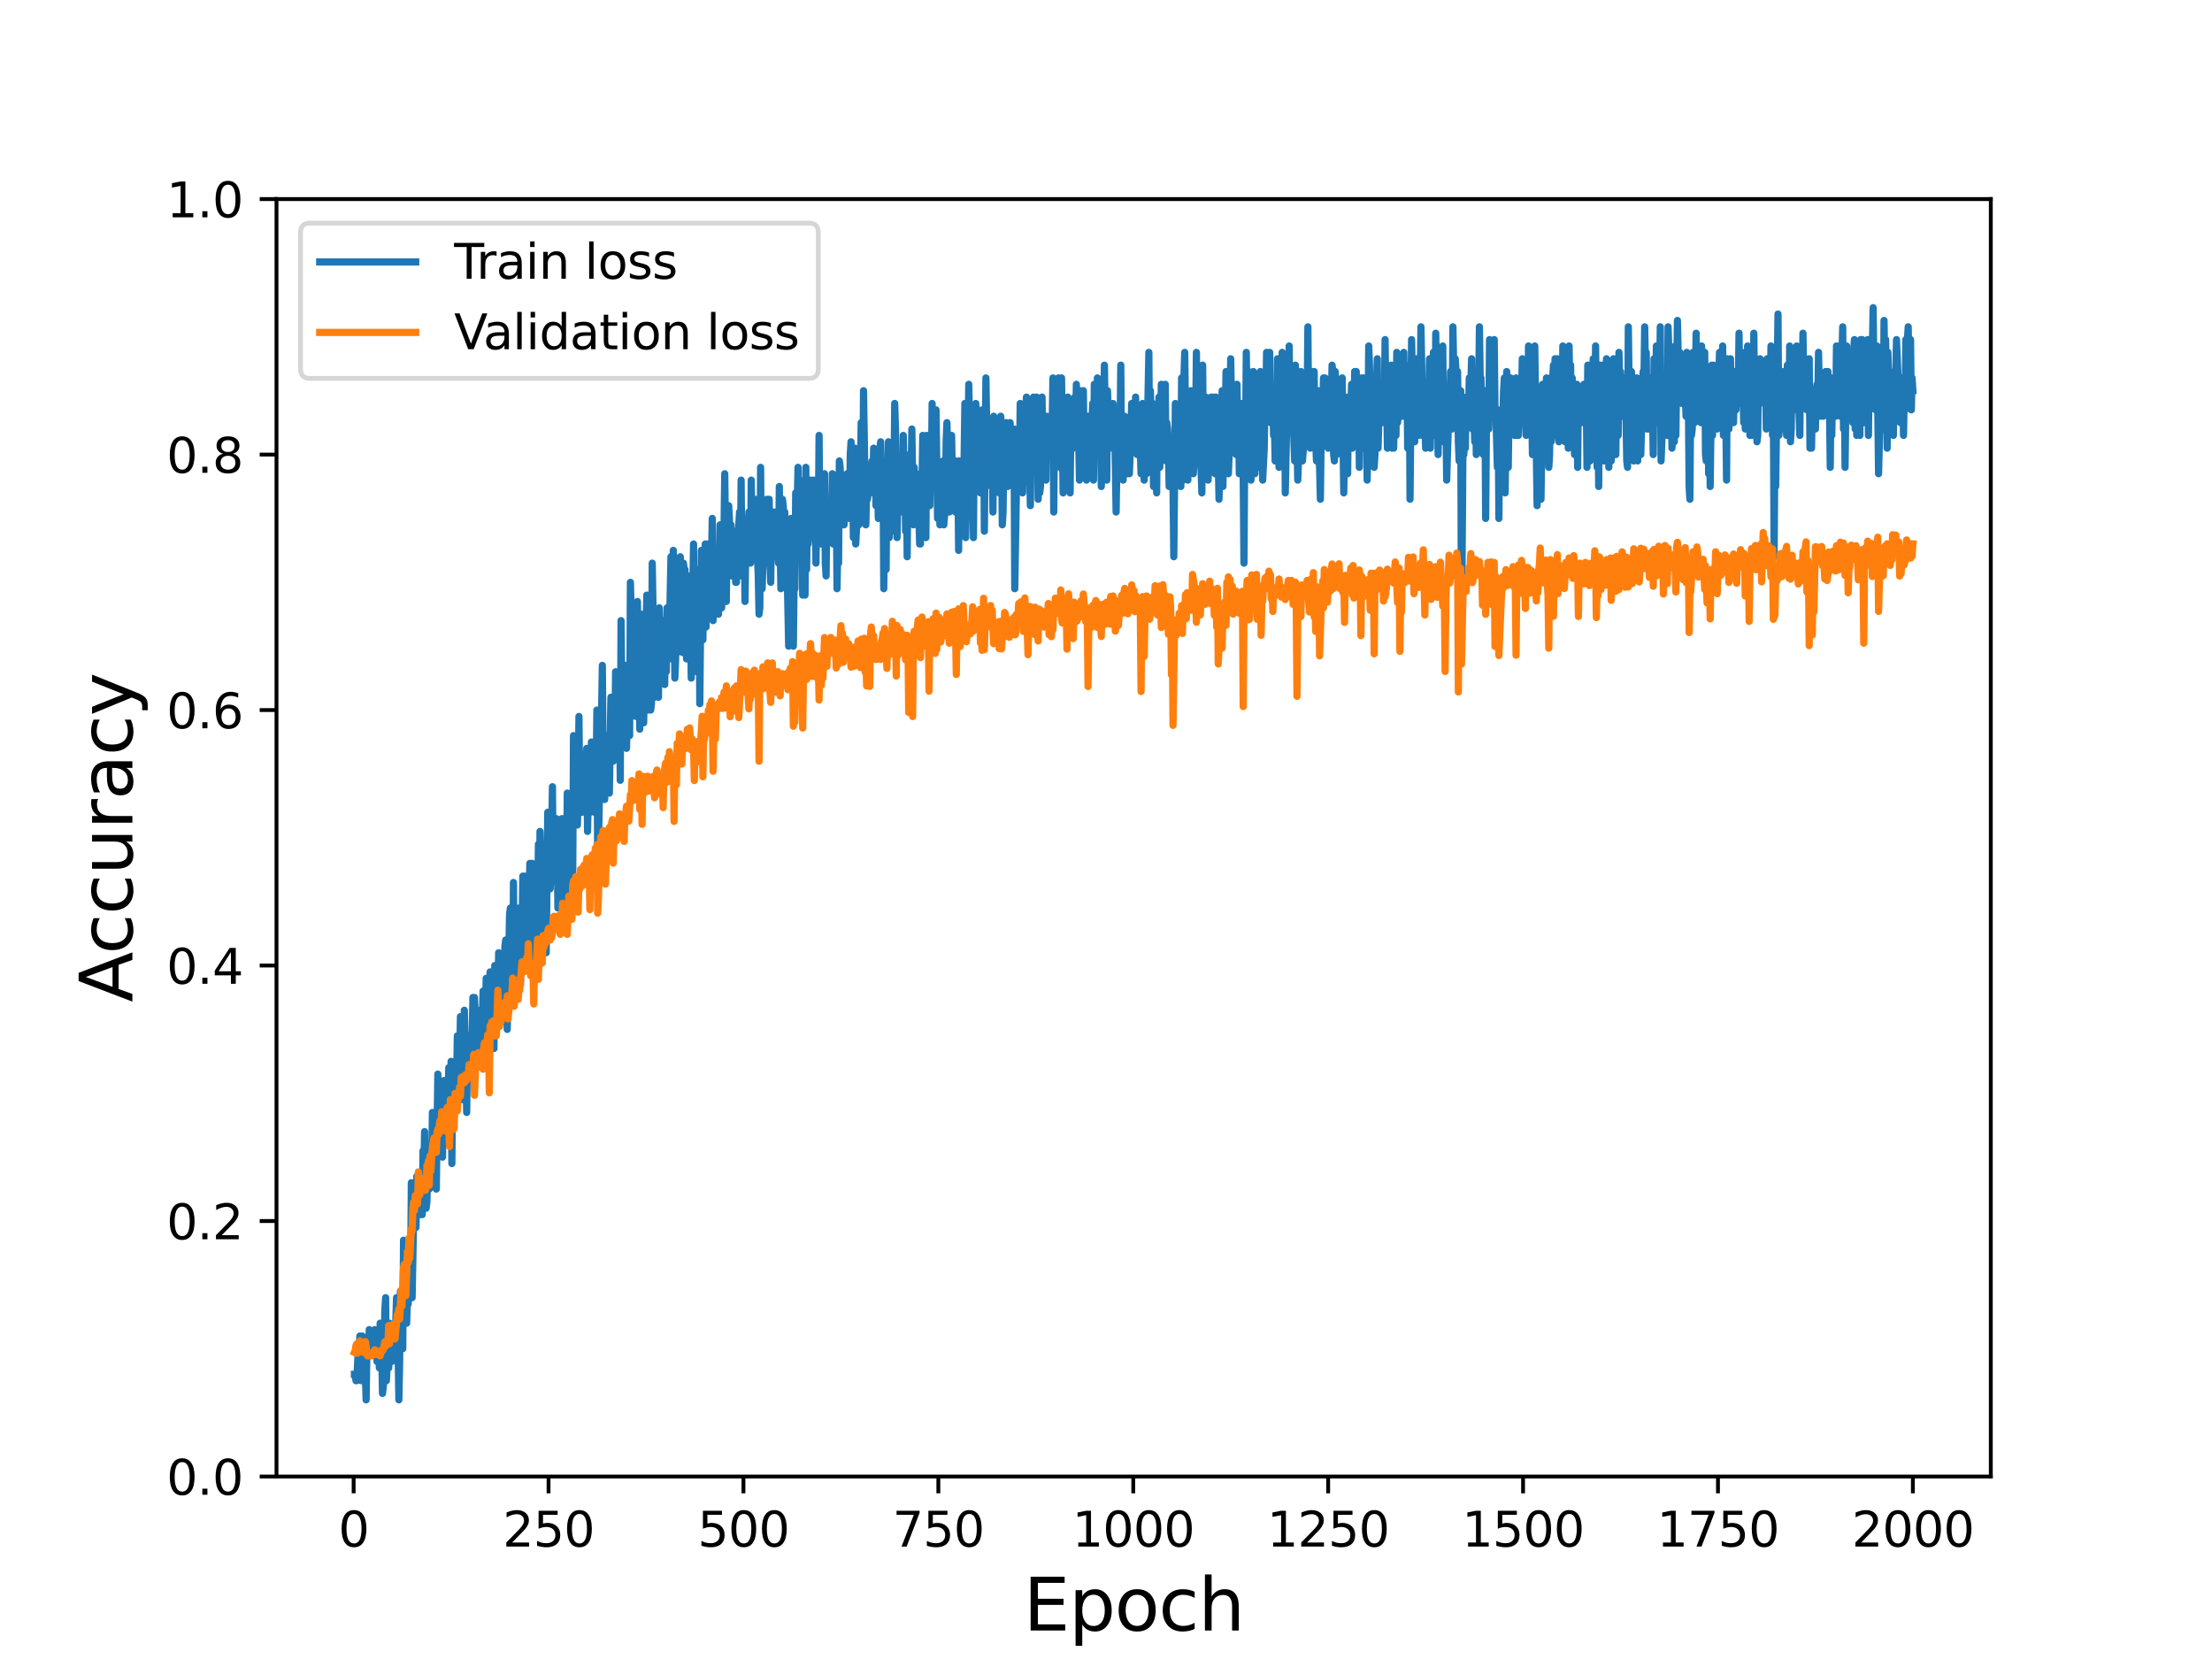 <?xml version="1.0" encoding="utf-8" standalone="no"?>
<!DOCTYPE svg PUBLIC "-//W3C//DTD SVG 1.1//EN"
  "http://www.w3.org/Graphics/SVG/1.1/DTD/svg11.dtd">
<svg height="345.6pt" version="1.1" viewBox="0 0 460.8 345.6" width="460.8pt" xmlns="http://www.w3.org/2000/svg" xmlns:xlink="http://www.w3.org/1999/xlink">
 <defs>
  <style type="text/css">*{stroke-linecap:butt;stroke-linejoin:round;}</style>
 </defs>
 <g id="figure_1">
  <g id="patch_1">
   <path d="M 0 345.6 
L 460.8 345.6 
L 460.8 0 
L 0 0 
z
" style="fill:#ffffff;"/>
  </g>
  <g id="axes_1">
   <g id="patch_2">
    <path d="M 57.6 307.584 
L 414.72 307.584 
L 414.72 41.472 
L 57.6 41.472 
z
" style="fill:#ffffff;"/>
   </g>
   <g id="matplotlib.axis_1">
    <g id="xtick_1">
     <g id="line2d_1">
      <defs>
       <path d="M 0 0 
L 0 3.5 
" id="m93cf9a9cb1" style="stroke:#000000;stroke-width:0.8;"/>
      </defs>
      <g>
       <use style="stroke:#000000;stroke-width:0.8;" x="73.67" xlink:href="#m93cf9a9cb1" y="307.584"/>
      </g>
     </g>
     <g id="text_1">
      <!-- 0 -->
      <g transform="translate(70.489 322.182)scale(0.1 -0.1)">
       <defs>
        <path d="M 2034 4250 
Q 1547 4250 1301 3770 
Q 1056 3291 1056 2328 
Q 1056 1369 1301 889 
Q 1547 409 2034 409 
Q 2525 409 2770 889 
Q 3016 1369 3016 2328 
Q 3016 3291 2770 3770 
Q 2525 4250 2034 4250 
z
M 2034 4750 
Q 2819 4750 3233 4129 
Q 3647 3509 3647 2328 
Q 3647 1150 3233 529 
Q 2819 -91 2034 -91 
Q 1250 -91 836 529 
Q 422 1150 422 2328 
Q 422 3509 836 4129 
Q 1250 4750 2034 4750 
z
" id="DejaVuSans-30" transform="scale(0.016)"/>
       </defs>
       <use xlink:href="#DejaVuSans-30"/>
      </g>
     </g>
    </g>
    <g id="xtick_2">
     <g id="line2d_2">
      <g>
       <use style="stroke:#000000;stroke-width:0.8;" x="114.272" xlink:href="#m93cf9a9cb1" y="307.584"/>
      </g>
     </g>
     <g id="text_2">
      <!-- 250 -->
      <g transform="translate(104.729 322.182)scale(0.1 -0.1)">
       <defs>
        <path d="M 1228 531 
L 3431 531 
L 3431 0 
L 469 0 
L 469 531 
Q 828 903 1448 1529 
Q 2069 2156 2228 2338 
Q 2531 2678 2651 2914 
Q 2772 3150 2772 3378 
Q 2772 3750 2511 3984 
Q 2250 4219 1831 4219 
Q 1534 4219 1204 4116 
Q 875 4013 500 3803 
L 500 4441 
Q 881 4594 1212 4672 
Q 1544 4750 1819 4750 
Q 2544 4750 2975 4387 
Q 3406 4025 3406 3419 
Q 3406 3131 3298 2873 
Q 3191 2616 2906 2266 
Q 2828 2175 2409 1742 
Q 1991 1309 1228 531 
z
" id="DejaVuSans-32" transform="scale(0.016)"/>
        <path d="M 691 4666 
L 3169 4666 
L 3169 4134 
L 1269 4134 
L 1269 2991 
Q 1406 3038 1543 3061 
Q 1681 3084 1819 3084 
Q 2600 3084 3056 2656 
Q 3513 2228 3513 1497 
Q 3513 744 3044 326 
Q 2575 -91 1722 -91 
Q 1428 -91 1123 -41 
Q 819 9 494 109 
L 494 744 
Q 775 591 1075 516 
Q 1375 441 1709 441 
Q 2250 441 2565 725 
Q 2881 1009 2881 1497 
Q 2881 1984 2565 2268 
Q 2250 2553 1709 2553 
Q 1456 2553 1204 2497 
Q 953 2441 691 2322 
L 691 4666 
z
" id="DejaVuSans-35" transform="scale(0.016)"/>
       </defs>
       <use xlink:href="#DejaVuSans-32"/>
       <use x="63.623" xlink:href="#DejaVuSans-35"/>
       <use x="127.246" xlink:href="#DejaVuSans-30"/>
      </g>
     </g>
    </g>
    <g id="xtick_3">
     <g id="line2d_3">
      <g>
       <use style="stroke:#000000;stroke-width:0.8;" x="154.875" xlink:href="#m93cf9a9cb1" y="307.584"/>
      </g>
     </g>
     <g id="text_3">
      <!-- 500 -->
      <g transform="translate(145.331 322.182)scale(0.1 -0.1)">
       <use xlink:href="#DejaVuSans-35"/>
       <use x="63.623" xlink:href="#DejaVuSans-30"/>
       <use x="127.246" xlink:href="#DejaVuSans-30"/>
      </g>
     </g>
    </g>
    <g id="xtick_4">
     <g id="line2d_4">
      <g>
       <use style="stroke:#000000;stroke-width:0.8;" x="195.477" xlink:href="#m93cf9a9cb1" y="307.584"/>
      </g>
     </g>
     <g id="text_4">
      <!-- 750 -->
      <g transform="translate(185.933 322.182)scale(0.1 -0.1)">
       <defs>
        <path d="M 525 4666 
L 3525 4666 
L 3525 4397 
L 1831 0 
L 1172 0 
L 2766 4134 
L 525 4134 
L 525 4666 
z
" id="DejaVuSans-37" transform="scale(0.016)"/>
       </defs>
       <use xlink:href="#DejaVuSans-37"/>
       <use x="63.623" xlink:href="#DejaVuSans-35"/>
       <use x="127.246" xlink:href="#DejaVuSans-30"/>
      </g>
     </g>
    </g>
    <g id="xtick_5">
     <g id="line2d_5">
      <g>
       <use style="stroke:#000000;stroke-width:0.8;" x="236.079" xlink:href="#m93cf9a9cb1" y="307.584"/>
      </g>
     </g>
     <g id="text_5">
      <!-- 1000 -->
      <g transform="translate(223.354 322.182)scale(0.1 -0.1)">
       <defs>
        <path d="M 794 531 
L 1825 531 
L 1825 4091 
L 703 3866 
L 703 4441 
L 1819 4666 
L 2450 4666 
L 2450 531 
L 3481 531 
L 3481 0 
L 794 0 
L 794 531 
z
" id="DejaVuSans-31" transform="scale(0.016)"/>
       </defs>
       <use xlink:href="#DejaVuSans-31"/>
       <use x="63.623" xlink:href="#DejaVuSans-30"/>
       <use x="127.246" xlink:href="#DejaVuSans-30"/>
       <use x="190.869" xlink:href="#DejaVuSans-30"/>
      </g>
     </g>
    </g>
    <g id="xtick_6">
     <g id="line2d_6">
      <g>
       <use style="stroke:#000000;stroke-width:0.8;" x="276.681" xlink:href="#m93cf9a9cb1" y="307.584"/>
      </g>
     </g>
     <g id="text_6">
      <!-- 1250 -->
      <g transform="translate(263.956 322.182)scale(0.1 -0.1)">
       <use xlink:href="#DejaVuSans-31"/>
       <use x="63.623" xlink:href="#DejaVuSans-32"/>
       <use x="127.246" xlink:href="#DejaVuSans-35"/>
       <use x="190.869" xlink:href="#DejaVuSans-30"/>
      </g>
     </g>
    </g>
    <g id="xtick_7">
     <g id="line2d_7">
      <g>
       <use style="stroke:#000000;stroke-width:0.8;" x="317.283" xlink:href="#m93cf9a9cb1" y="307.584"/>
      </g>
     </g>
     <g id="text_7">
      <!-- 1500 -->
      <g transform="translate(304.558 322.182)scale(0.1 -0.1)">
       <use xlink:href="#DejaVuSans-31"/>
       <use x="63.623" xlink:href="#DejaVuSans-35"/>
       <use x="127.246" xlink:href="#DejaVuSans-30"/>
       <use x="190.869" xlink:href="#DejaVuSans-30"/>
      </g>
     </g>
    </g>
    <g id="xtick_8">
     <g id="line2d_8">
      <g>
       <use style="stroke:#000000;stroke-width:0.8;" x="357.885" xlink:href="#m93cf9a9cb1" y="307.584"/>
      </g>
     </g>
     <g id="text_8">
      <!-- 1750 -->
      <g transform="translate(345.16 322.182)scale(0.1 -0.1)">
       <use xlink:href="#DejaVuSans-31"/>
       <use x="63.623" xlink:href="#DejaVuSans-37"/>
       <use x="127.246" xlink:href="#DejaVuSans-35"/>
       <use x="190.869" xlink:href="#DejaVuSans-30"/>
      </g>
     </g>
    </g>
    <g id="xtick_9">
     <g id="line2d_9">
      <g>
       <use style="stroke:#000000;stroke-width:0.8;" x="398.487" xlink:href="#m93cf9a9cb1" y="307.584"/>
      </g>
     </g>
     <g id="text_9">
      <!-- 2000 -->
      <g transform="translate(385.762 322.182)scale(0.1 -0.1)">
       <use xlink:href="#DejaVuSans-32"/>
       <use x="63.623" xlink:href="#DejaVuSans-30"/>
       <use x="127.246" xlink:href="#DejaVuSans-30"/>
       <use x="190.869" xlink:href="#DejaVuSans-30"/>
      </g>
     </g>
    </g>
    <g id="text_10">
     <!-- Epoch -->
     <g transform="translate(213.194 339.66)scale(0.15 -0.15)">
      <defs>
       <path d="M 628 4666 
L 3578 4666 
L 3578 4134 
L 1259 4134 
L 1259 2753 
L 3481 2753 
L 3481 2222 
L 1259 2222 
L 1259 531 
L 3634 531 
L 3634 0 
L 628 0 
L 628 4666 
z
" id="DejaVuSans-45" transform="scale(0.016)"/>
       <path d="M 1159 525 
L 1159 -1331 
L 581 -1331 
L 581 3500 
L 1159 3500 
L 1159 2969 
Q 1341 3281 1617 3432 
Q 1894 3584 2278 3584 
Q 2916 3584 3314 3078 
Q 3713 2572 3713 1747 
Q 3713 922 3314 415 
Q 2916 -91 2278 -91 
Q 1894 -91 1617 61 
Q 1341 213 1159 525 
z
M 3116 1747 
Q 3116 2381 2855 2742 
Q 2594 3103 2138 3103 
Q 1681 3103 1420 2742 
Q 1159 2381 1159 1747 
Q 1159 1113 1420 752 
Q 1681 391 2138 391 
Q 2594 391 2855 752 
Q 3116 1113 3116 1747 
z
" id="DejaVuSans-70" transform="scale(0.016)"/>
       <path d="M 1959 3097 
Q 1497 3097 1228 2736 
Q 959 2375 959 1747 
Q 959 1119 1226 758 
Q 1494 397 1959 397 
Q 2419 397 2687 759 
Q 2956 1122 2956 1747 
Q 2956 2369 2687 2733 
Q 2419 3097 1959 3097 
z
M 1959 3584 
Q 2709 3584 3137 3096 
Q 3566 2609 3566 1747 
Q 3566 888 3137 398 
Q 2709 -91 1959 -91 
Q 1206 -91 779 398 
Q 353 888 353 1747 
Q 353 2609 779 3096 
Q 1206 3584 1959 3584 
z
" id="DejaVuSans-6f" transform="scale(0.016)"/>
       <path d="M 3122 3366 
L 3122 2828 
Q 2878 2963 2633 3030 
Q 2388 3097 2138 3097 
Q 1578 3097 1268 2742 
Q 959 2388 959 1747 
Q 959 1106 1268 751 
Q 1578 397 2138 397 
Q 2388 397 2633 464 
Q 2878 531 3122 666 
L 3122 134 
Q 2881 22 2623 -34 
Q 2366 -91 2075 -91 
Q 1284 -91 818 406 
Q 353 903 353 1747 
Q 353 2603 823 3093 
Q 1294 3584 2113 3584 
Q 2378 3584 2631 3529 
Q 2884 3475 3122 3366 
z
" id="DejaVuSans-63" transform="scale(0.016)"/>
       <path d="M 3513 2113 
L 3513 0 
L 2938 0 
L 2938 2094 
Q 2938 2591 2744 2837 
Q 2550 3084 2163 3084 
Q 1697 3084 1428 2787 
Q 1159 2491 1159 1978 
L 1159 0 
L 581 0 
L 581 4863 
L 1159 4863 
L 1159 2956 
Q 1366 3272 1645 3428 
Q 1925 3584 2291 3584 
Q 2894 3584 3203 3211 
Q 3513 2838 3513 2113 
z
" id="DejaVuSans-68" transform="scale(0.016)"/>
      </defs>
      <use xlink:href="#DejaVuSans-45"/>
      <use x="63.184" xlink:href="#DejaVuSans-70"/>
      <use x="126.66" xlink:href="#DejaVuSans-6f"/>
      <use x="187.842" xlink:href="#DejaVuSans-63"/>
      <use x="242.822" xlink:href="#DejaVuSans-68"/>
     </g>
    </g>
   </g>
   <g id="matplotlib.axis_2">
    <g id="ytick_1">
     <g id="line2d_10">
      <defs>
       <path d="M 0 0 
L -3.5 0 
" id="ma309ef1e89" style="stroke:#000000;stroke-width:0.8;"/>
      </defs>
      <g>
       <use style="stroke:#000000;stroke-width:0.8;" x="57.6" xlink:href="#ma309ef1e89" y="307.584"/>
      </g>
     </g>
     <g id="text_11">
      <!-- 0.0 -->
      <g transform="translate(34.697 311.383)scale(0.1 -0.1)">
       <defs>
        <path d="M 684 794 
L 1344 794 
L 1344 0 
L 684 0 
L 684 794 
z
" id="DejaVuSans-2e" transform="scale(0.016)"/>
       </defs>
       <use xlink:href="#DejaVuSans-30"/>
       <use x="63.623" xlink:href="#DejaVuSans-2e"/>
       <use x="95.41" xlink:href="#DejaVuSans-30"/>
      </g>
     </g>
    </g>
    <g id="ytick_2">
     <g id="line2d_11">
      <g>
       <use style="stroke:#000000;stroke-width:0.8;" x="57.6" xlink:href="#ma309ef1e89" y="254.362"/>
      </g>
     </g>
     <g id="text_12">
      <!-- 0.2 -->
      <g transform="translate(34.697 258.161)scale(0.1 -0.1)">
       <use xlink:href="#DejaVuSans-30"/>
       <use x="63.623" xlink:href="#DejaVuSans-2e"/>
       <use x="95.41" xlink:href="#DejaVuSans-32"/>
      </g>
     </g>
    </g>
    <g id="ytick_3">
     <g id="line2d_12">
      <g>
       <use style="stroke:#000000;stroke-width:0.8;" x="57.6" xlink:href="#ma309ef1e89" y="201.139"/>
      </g>
     </g>
     <g id="text_13">
      <!-- 0.4 -->
      <g transform="translate(34.697 204.938)scale(0.1 -0.1)">
       <defs>
        <path d="M 2419 4116 
L 825 1625 
L 2419 1625 
L 2419 4116 
z
M 2253 4666 
L 3047 4666 
L 3047 1625 
L 3713 1625 
L 3713 1100 
L 3047 1100 
L 3047 0 
L 2419 0 
L 2419 1100 
L 313 1100 
L 313 1709 
L 2253 4666 
z
" id="DejaVuSans-34" transform="scale(0.016)"/>
       </defs>
       <use xlink:href="#DejaVuSans-30"/>
       <use x="63.623" xlink:href="#DejaVuSans-2e"/>
       <use x="95.41" xlink:href="#DejaVuSans-34"/>
      </g>
     </g>
    </g>
    <g id="ytick_4">
     <g id="line2d_13">
      <g>
       <use style="stroke:#000000;stroke-width:0.8;" x="57.6" xlink:href="#ma309ef1e89" y="147.917"/>
      </g>
     </g>
     <g id="text_14">
      <!-- 0.6 -->
      <g transform="translate(34.697 151.716)scale(0.1 -0.1)">
       <defs>
        <path d="M 2113 2584 
Q 1688 2584 1439 2293 
Q 1191 2003 1191 1497 
Q 1191 994 1439 701 
Q 1688 409 2113 409 
Q 2538 409 2786 701 
Q 3034 994 3034 1497 
Q 3034 2003 2786 2293 
Q 2538 2584 2113 2584 
z
M 3366 4563 
L 3366 3988 
Q 3128 4100 2886 4159 
Q 2644 4219 2406 4219 
Q 1781 4219 1451 3797 
Q 1122 3375 1075 2522 
Q 1259 2794 1537 2939 
Q 1816 3084 2150 3084 
Q 2853 3084 3261 2657 
Q 3669 2231 3669 1497 
Q 3669 778 3244 343 
Q 2819 -91 2113 -91 
Q 1303 -91 875 529 
Q 447 1150 447 2328 
Q 447 3434 972 4092 
Q 1497 4750 2381 4750 
Q 2619 4750 2861 4703 
Q 3103 4656 3366 4563 
z
" id="DejaVuSans-36" transform="scale(0.016)"/>
       </defs>
       <use xlink:href="#DejaVuSans-30"/>
       <use x="63.623" xlink:href="#DejaVuSans-2e"/>
       <use x="95.41" xlink:href="#DejaVuSans-36"/>
      </g>
     </g>
    </g>
    <g id="ytick_5">
     <g id="line2d_14">
      <g>
       <use style="stroke:#000000;stroke-width:0.8;" x="57.6" xlink:href="#ma309ef1e89" y="94.694"/>
      </g>
     </g>
     <g id="text_15">
      <!-- 0.8 -->
      <g transform="translate(34.697 98.494)scale(0.1 -0.1)">
       <defs>
        <path d="M 2034 2216 
Q 1584 2216 1326 1975 
Q 1069 1734 1069 1313 
Q 1069 891 1326 650 
Q 1584 409 2034 409 
Q 2484 409 2743 651 
Q 3003 894 3003 1313 
Q 3003 1734 2745 1975 
Q 2488 2216 2034 2216 
z
M 1403 2484 
Q 997 2584 770 2862 
Q 544 3141 544 3541 
Q 544 4100 942 4425 
Q 1341 4750 2034 4750 
Q 2731 4750 3128 4425 
Q 3525 4100 3525 3541 
Q 3525 3141 3298 2862 
Q 3072 2584 2669 2484 
Q 3125 2378 3379 2068 
Q 3634 1759 3634 1313 
Q 3634 634 3220 271 
Q 2806 -91 2034 -91 
Q 1263 -91 848 271 
Q 434 634 434 1313 
Q 434 1759 690 2068 
Q 947 2378 1403 2484 
z
M 1172 3481 
Q 1172 3119 1398 2916 
Q 1625 2713 2034 2713 
Q 2441 2713 2670 2916 
Q 2900 3119 2900 3481 
Q 2900 3844 2670 4047 
Q 2441 4250 2034 4250 
Q 1625 4250 1398 4047 
Q 1172 3844 1172 3481 
z
" id="DejaVuSans-38" transform="scale(0.016)"/>
       </defs>
       <use xlink:href="#DejaVuSans-30"/>
       <use x="63.623" xlink:href="#DejaVuSans-2e"/>
       <use x="95.41" xlink:href="#DejaVuSans-38"/>
      </g>
     </g>
    </g>
    <g id="ytick_6">
     <g id="line2d_15">
      <g>
       <use style="stroke:#000000;stroke-width:0.8;" x="57.6" xlink:href="#ma309ef1e89" y="41.472"/>
      </g>
     </g>
     <g id="text_16">
      <!-- 1.0 -->
      <g transform="translate(34.697 45.271)scale(0.1 -0.1)">
       <use xlink:href="#DejaVuSans-31"/>
       <use x="63.623" xlink:href="#DejaVuSans-2e"/>
       <use x="95.41" xlink:href="#DejaVuSans-30"/>
      </g>
     </g>
    </g>
    <g id="text_17">
     <!-- Accuracy -->
     <g transform="translate(27.577 208.77)rotate(-90)scale(0.15 -0.15)">
      <defs>
       <path d="M 2188 4044 
L 1331 1722 
L 3047 1722 
L 2188 4044 
z
M 1831 4666 
L 2547 4666 
L 4325 0 
L 3669 0 
L 3244 1197 
L 1141 1197 
L 716 0 
L 50 0 
L 1831 4666 
z
" id="DejaVuSans-41" transform="scale(0.016)"/>
       <path d="M 544 1381 
L 544 3500 
L 1119 3500 
L 1119 1403 
Q 1119 906 1312 657 
Q 1506 409 1894 409 
Q 2359 409 2629 706 
Q 2900 1003 2900 1516 
L 2900 3500 
L 3475 3500 
L 3475 0 
L 2900 0 
L 2900 538 
Q 2691 219 2414 64 
Q 2138 -91 1772 -91 
Q 1169 -91 856 284 
Q 544 659 544 1381 
z
M 1991 3584 
L 1991 3584 
z
" id="DejaVuSans-75" transform="scale(0.016)"/>
       <path d="M 2631 2963 
Q 2534 3019 2420 3045 
Q 2306 3072 2169 3072 
Q 1681 3072 1420 2755 
Q 1159 2438 1159 1844 
L 1159 0 
L 581 0 
L 581 3500 
L 1159 3500 
L 1159 2956 
Q 1341 3275 1631 3429 
Q 1922 3584 2338 3584 
Q 2397 3584 2469 3576 
Q 2541 3569 2628 3553 
L 2631 2963 
z
" id="DejaVuSans-72" transform="scale(0.016)"/>
       <path d="M 2194 1759 
Q 1497 1759 1228 1600 
Q 959 1441 959 1056 
Q 959 750 1161 570 
Q 1363 391 1709 391 
Q 2188 391 2477 730 
Q 2766 1069 2766 1631 
L 2766 1759 
L 2194 1759 
z
M 3341 1997 
L 3341 0 
L 2766 0 
L 2766 531 
Q 2569 213 2275 61 
Q 1981 -91 1556 -91 
Q 1019 -91 701 211 
Q 384 513 384 1019 
Q 384 1609 779 1909 
Q 1175 2209 1959 2209 
L 2766 2209 
L 2766 2266 
Q 2766 2663 2505 2880 
Q 2244 3097 1772 3097 
Q 1472 3097 1187 3025 
Q 903 2953 641 2809 
L 641 3341 
Q 956 3463 1253 3523 
Q 1550 3584 1831 3584 
Q 2591 3584 2966 3190 
Q 3341 2797 3341 1997 
z
" id="DejaVuSans-61" transform="scale(0.016)"/>
       <path d="M 2059 -325 
Q 1816 -950 1584 -1140 
Q 1353 -1331 966 -1331 
L 506 -1331 
L 506 -850 
L 844 -850 
Q 1081 -850 1212 -737 
Q 1344 -625 1503 -206 
L 1606 56 
L 191 3500 
L 800 3500 
L 1894 763 
L 2988 3500 
L 3597 3500 
L 2059 -325 
z
" id="DejaVuSans-79" transform="scale(0.016)"/>
      </defs>
      <use xlink:href="#DejaVuSans-41"/>
      <use x="66.658" xlink:href="#DejaVuSans-63"/>
      <use x="121.639" xlink:href="#DejaVuSans-63"/>
      <use x="176.619" xlink:href="#DejaVuSans-75"/>
      <use x="239.998" xlink:href="#DejaVuSans-72"/>
      <use x="281.111" xlink:href="#DejaVuSans-61"/>
      <use x="342.391" xlink:href="#DejaVuSans-63"/>
      <use x="397.371" xlink:href="#DejaVuSans-79"/>
     </g>
    </g>
   </g>
   <g id="line2d_16">
    <path clip-path="url(#p011a412252)" d="M 73.833 286.295 
L 73.995 286.295 
L 74.158 287.626 
L 74.32 287.626 
L 74.645 280.973 
L 74.807 280.973 
L 74.97 278.312 
L 75.294 287.626 
L 75.457 278.312 
L 75.619 284.964 
L 75.782 283.634 
L 75.944 286.295 
L 76.106 286.295 
L 76.269 291.617 
L 76.431 280.973 
L 76.594 279.642 
L 76.756 282.303 
L 76.918 276.981 
L 77.243 282.303 
L 77.406 280.973 
L 77.731 280.973 
L 77.893 279.642 
L 78.055 276.981 
L 78.218 282.303 
L 78.38 279.642 
L 78.543 283.634 
L 78.705 280.973 
L 78.867 280.973 
L 79.03 284.964 
L 79.192 275.651 
L 79.355 282.303 
L 79.517 280.973 
L 79.679 290.287 
L 79.842 288.956 
L 80.004 286.295 
L 80.167 272.989 
L 80.329 270.328 
L 80.491 287.626 
L 80.816 280.973 
L 80.979 284.964 
L 81.141 275.651 
L 81.304 280.973 
L 81.628 283.634 
L 81.791 276.981 
L 82.116 280.973 
L 82.278 280.973 
L 82.603 270.328 
L 82.928 280.973 
L 83.09 291.617 
L 83.252 283.634 
L 83.415 268.998 
L 83.577 272.989 
L 83.74 271.659 
L 83.902 280.973 
L 84.064 258.353 
L 84.227 270.328 
L 84.389 266.337 
L 84.714 275.651 
L 84.877 270.328 
L 85.039 271.659 
L 85.364 258.353 
L 85.526 267.667 
L 85.689 246.378 
L 85.851 270.328 
L 86.176 253.031 
L 86.338 255.692 
L 86.501 253.031 
L 86.663 255.692 
L 86.825 245.048 
L 86.988 253.031 
L 87.15 246.378 
L 87.313 249.039 
L 87.475 245.048 
L 87.637 253.031 
L 87.8 251.7 
L 87.962 253.031 
L 88.125 239.725 
L 88.287 245.048 
L 88.449 235.734 
L 88.774 251.7 
L 88.937 250.37 
L 89.099 242.387 
L 89.262 242.387 
L 89.424 247.709 
L 89.586 242.387 
L 89.749 243.717 
L 89.911 246.378 
L 90.074 231.742 
L 90.236 242.387 
L 90.398 243.717 
L 90.561 241.056 
L 90.723 235.734 
L 90.886 247.709 
L 91.21 223.759 
L 91.373 238.395 
L 91.698 230.412 
L 91.86 230.412 
L 92.022 226.42 
L 92.185 241.056 
L 92.347 227.75 
L 92.51 225.089 
L 92.835 230.412 
L 92.997 231.742 
L 93.322 229.081 
L 93.484 222.428 
L 93.647 231.742 
L 93.971 221.098 
L 94.134 242.387 
L 94.296 223.759 
L 94.459 230.412 
L 94.946 221.098 
L 95.108 226.42 
L 95.271 215.775 
L 95.433 226.42 
L 95.595 221.098 
L 95.758 219.767 
L 95.92 211.784 
L 96.083 215.775 
L 96.245 229.081 
L 96.408 221.098 
L 96.57 226.42 
L 96.732 210.453 
L 97.22 231.742 
L 97.382 218.436 
L 97.544 215.775 
L 97.707 222.428 
L 97.869 215.775 
L 98.032 221.098 
L 98.356 215.775 
L 98.519 207.792 
L 98.681 225.089 
L 98.844 207.792 
L 99.006 211.784 
L 99.168 210.453 
L 99.331 222.428 
L 99.493 210.453 
L 99.818 218.436 
L 99.98 218.436 
L 100.143 219.767 
L 100.305 210.453 
L 100.468 213.114 
L 100.63 206.461 
L 100.793 215.775 
L 100.955 209.123 
L 101.117 211.784 
L 101.28 203.8 
L 101.442 213.114 
L 101.605 203.8 
L 101.929 217.106 
L 102.092 202.47 
L 102.254 203.8 
L 102.579 211.784 
L 102.741 202.47 
L 102.904 218.436 
L 103.066 201.139 
L 103.229 206.461 
L 103.391 207.792 
L 103.553 211.784 
L 103.716 207.792 
L 103.878 198.478 
L 104.041 207.792 
L 104.203 207.792 
L 104.366 199.809 
L 104.528 203.8 
L 104.69 203.8 
L 104.853 199.809 
L 105.015 206.461 
L 105.178 197.148 
L 105.34 195.817 
L 105.665 214.445 
L 106.152 190.495 
L 106.314 189.164 
L 106.639 209.123 
L 106.802 207.792 
L 106.964 183.842 
L 107.126 205.131 
L 107.289 205.131 
L 107.451 202.47 
L 107.614 205.131 
L 107.776 199.809 
L 107.939 203.8 
L 108.101 189.164 
L 108.426 205.131 
L 108.588 190.495 
L 108.751 194.486 
L 108.913 182.511 
L 109.075 182.511 
L 109.238 187.834 
L 109.563 182.511 
L 109.725 187.834 
L 109.887 201.139 
L 110.375 179.85 
L 110.537 191.825 
L 110.699 189.164 
L 110.862 179.85 
L 111.024 201.139 
L 111.187 183.842 
L 111.349 194.486 
L 111.674 183.842 
L 111.836 202.47 
L 112.161 175.859 
L 112.324 201.139 
L 112.486 173.197 
L 112.811 186.503 
L 112.973 194.486 
L 113.136 195.817 
L 113.46 177.189 
L 113.623 179.85 
L 113.785 198.478 
L 114.11 169.206 
L 114.272 181.181 
L 114.435 170.536 
L 114.597 185.172 
L 114.76 182.511 
L 115.084 163.884 
L 115.247 182.511 
L 115.409 181.181 
L 115.572 177.189 
L 115.734 178.52 
L 115.897 170.536 
L 116.059 174.528 
L 116.221 189.164 
L 116.384 183.842 
L 116.546 186.503 
L 116.709 182.511 
L 116.871 187.834 
L 117.033 170.536 
L 117.196 174.528 
L 117.358 170.536 
L 117.521 185.172 
L 117.683 179.85 
L 117.845 170.536 
L 118.008 187.834 
L 118.17 165.214 
L 118.333 185.172 
L 118.495 187.834 
L 118.82 167.875 
L 118.982 167.875 
L 119.145 173.197 
L 119.307 182.511 
L 119.47 153.239 
L 119.794 169.206 
L 119.957 161.222 
L 120.119 162.553 
L 120.282 171.867 
L 120.444 165.214 
L 120.606 149.247 
L 120.769 165.214 
L 120.931 161.222 
L 121.094 163.884 
L 121.256 169.206 
L 121.581 163.884 
L 121.743 157.231 
L 121.906 161.222 
L 122.23 155.9 
L 122.393 173.197 
L 122.718 158.561 
L 122.88 169.206 
L 123.042 169.206 
L 123.205 154.57 
L 123.367 163.884 
L 123.53 163.884 
L 123.692 158.561 
L 123.855 169.206 
L 124.017 159.892 
L 124.179 162.553 
L 124.342 147.917 
L 124.504 178.52 
L 124.667 175.859 
L 124.991 159.892 
L 125.154 158.561 
L 125.479 138.603 
L 125.641 158.561 
L 125.966 166.545 
L 126.453 153.239 
L 126.615 157.231 
L 126.778 153.239 
L 126.94 165.214 
L 127.265 145.256 
L 127.428 145.256 
L 127.59 158.561 
L 127.752 158.561 
L 127.915 150.578 
L 128.077 154.57 
L 128.24 139.933 
L 128.402 149.247 
L 128.564 146.586 
L 128.727 147.917 
L 128.889 142.595 
L 129.052 145.256 
L 129.214 162.553 
L 129.376 129.289 
L 129.539 143.925 
L 129.701 147.917 
L 129.864 141.264 
L 130.026 142.595 
L 130.188 138.603 
L 130.513 155.9 
L 130.838 142.595 
L 131.001 141.264 
L 131.163 153.239 
L 131.325 121.306 
L 131.65 134.611 
L 131.813 134.611 
L 131.975 137.272 
L 132.137 134.611 
L 132.3 147.917 
L 132.462 149.247 
L 132.625 145.256 
L 132.787 125.297 
L 132.949 135.942 
L 133.112 138.603 
L 133.274 151.908 
L 133.437 131.95 
L 133.599 139.933 
L 133.761 127.958 
L 133.924 130.62 
L 134.086 150.578 
L 134.411 134.611 
L 134.573 131.95 
L 134.736 123.967 
L 134.898 129.289 
L 135.061 147.917 
L 135.386 130.62 
L 135.548 147.917 
L 135.71 146.586 
L 135.873 117.314 
L 136.36 145.256 
L 136.522 134.611 
L 136.847 142.595 
L 137.01 130.62 
L 137.172 145.256 
L 137.334 126.628 
L 137.497 133.281 
L 137.659 131.95 
L 137.822 138.603 
L 138.309 129.289 
L 138.471 142.595 
L 138.634 129.289 
L 138.796 139.933 
L 138.959 126.628 
L 139.121 133.281 
L 139.283 130.62 
L 139.446 131.95 
L 139.771 115.983 
L 139.933 137.272 
L 140.095 137.272 
L 140.258 114.653 
L 140.42 123.967 
L 140.583 141.264 
L 140.745 137.272 
L 140.907 126.628 
L 141.07 135.942 
L 141.232 125.297 
L 141.395 122.636 
L 141.557 123.967 
L 141.719 115.983 
L 141.882 129.289 
L 142.044 127.958 
L 142.207 135.942 
L 142.369 117.314 
L 142.532 118.644 
L 142.694 118.644 
L 143.019 137.272 
L 143.181 131.95 
L 143.344 119.975 
L 143.668 126.628 
L 143.831 122.636 
L 143.993 141.264 
L 144.156 134.611 
L 144.48 113.322 
L 144.643 137.272 
L 144.805 126.628 
L 144.968 125.297 
L 145.13 139.933 
L 145.292 125.297 
L 145.455 127.958 
L 145.617 118.644 
L 145.78 146.586 
L 146.105 114.653 
L 146.267 119.975 
L 146.429 133.281 
L 146.592 117.314 
L 146.754 123.967 
L 146.917 113.322 
L 147.079 130.62 
L 147.241 113.322 
L 147.404 118.644 
L 147.566 118.644 
L 147.729 115.983 
L 147.891 118.644 
L 148.053 115.983 
L 148.216 115.983 
L 148.378 108 
L 148.541 129.289 
L 148.865 118.644 
L 149.19 115.983 
L 149.353 125.297 
L 149.515 118.644 
L 149.677 127.958 
L 150.002 109.331 
L 150.327 126.628 
L 150.49 122.636 
L 150.652 123.967 
L 150.977 98.686 
L 151.302 125.297 
L 151.464 111.992 
L 151.626 110.661 
L 151.789 105.339 
L 151.951 108 
L 152.114 117.314 
L 152.276 109.331 
L 152.438 119.975 
L 152.601 118.644 
L 152.763 119.975 
L 152.926 111.992 
L 153.088 110.661 
L 153.25 121.306 
L 153.413 121.306 
L 153.575 113.322 
L 153.738 111.992 
L 154.063 106.669 
L 154.225 119.975 
L 154.387 100.017 
L 154.55 117.314 
L 154.712 109.331 
L 154.875 113.322 
L 155.037 110.661 
L 155.199 125.297 
L 155.362 113.322 
L 155.524 110.661 
L 155.687 113.322 
L 156.011 106.669 
L 156.336 117.314 
L 156.499 100.017 
L 156.661 110.661 
L 156.986 110.661 
L 157.311 104.008 
L 157.636 114.653 
L 157.798 115.983 
L 157.96 119.975 
L 158.123 127.958 
L 158.285 126.628 
L 158.448 97.356 
L 158.61 118.644 
L 158.772 122.636 
L 159.26 105.339 
L 159.422 114.653 
L 159.584 117.314 
L 159.747 104.008 
L 159.909 115.983 
L 160.072 111.992 
L 160.234 104.008 
L 160.396 117.314 
L 160.559 121.306 
L 160.721 108 
L 160.884 113.322 
L 161.208 106.669 
L 161.533 114.653 
L 161.696 109.331 
L 161.858 115.983 
L 162.021 114.653 
L 162.183 117.314 
L 162.345 101.347 
L 162.67 122.636 
L 162.995 104.008 
L 163.157 105.339 
L 163.32 109.331 
L 163.482 106.669 
L 163.645 121.306 
L 163.807 110.661 
L 164.294 134.611 
L 164.457 127.958 
L 164.781 108 
L 164.944 110.661 
L 165.106 109.331 
L 165.269 134.611 
L 165.431 119.975 
L 165.594 122.636 
L 165.756 102.678 
L 165.918 111.992 
L 166.243 97.356 
L 166.406 111.992 
L 166.568 100.017 
L 166.73 109.331 
L 166.893 111.992 
L 167.055 109.331 
L 167.218 123.967 
L 167.38 113.322 
L 167.542 113.322 
L 167.705 123.967 
L 167.867 97.356 
L 168.03 118.644 
L 168.192 106.669 
L 168.354 113.322 
L 168.517 110.661 
L 168.842 100.017 
L 169.167 111.992 
L 169.329 110.661 
L 169.491 100.017 
L 169.816 102.678 
L 169.979 117.314 
L 170.141 106.669 
L 170.303 104.008 
L 170.466 109.331 
L 170.628 90.703 
L 170.791 109.331 
L 171.115 113.322 
L 171.278 106.669 
L 171.44 106.669 
L 171.765 98.686 
L 171.927 117.314 
L 172.09 119.975 
L 172.252 105.339 
L 172.415 110.661 
L 172.577 109.331 
L 172.739 110.661 
L 172.902 109.331 
L 173.064 105.339 
L 173.227 109.331 
L 173.389 98.686 
L 173.552 113.322 
L 173.714 104.008 
L 173.876 106.669 
L 174.039 101.347 
L 174.201 101.347 
L 174.364 122.636 
L 174.526 113.322 
L 174.688 117.314 
L 174.851 96.025 
L 175.013 97.356 
L 175.5 109.331 
L 175.825 109.331 
L 175.988 102.678 
L 176.15 104.008 
L 176.312 102.678 
L 176.475 98.686 
L 176.637 102.678 
L 176.8 102.678 
L 176.962 108 
L 177.125 94.694 
L 177.287 92.033 
L 177.449 104.008 
L 177.612 98.686 
L 177.774 111.992 
L 177.937 110.661 
L 178.099 93.364 
L 178.261 113.322 
L 178.749 104.008 
L 178.911 109.331 
L 179.073 97.356 
L 179.236 98.686 
L 179.398 88.042 
L 179.723 105.339 
L 179.885 81.389 
L 180.21 101.347 
L 180.373 109.331 
L 180.535 101.347 
L 180.698 104.008 
L 180.86 102.678 
L 181.185 97.356 
L 181.347 102.678 
L 181.51 97.356 
L 181.672 96.025 
L 181.834 101.347 
L 181.997 93.364 
L 182.159 96.025 
L 182.322 94.694 
L 182.484 105.339 
L 182.646 94.694 
L 182.971 108 
L 183.134 106.669 
L 183.296 93.364 
L 183.458 92.033 
L 183.783 106.669 
L 183.946 97.356 
L 184.108 122.636 
L 184.27 105.339 
L 184.433 101.347 
L 184.595 118.644 
L 184.758 100.017 
L 184.92 104.008 
L 185.083 92.033 
L 185.245 111.992 
L 185.407 105.339 
L 185.57 105.339 
L 185.732 110.661 
L 185.895 100.017 
L 186.057 105.339 
L 186.219 102.678 
L 186.382 84.05 
L 186.544 89.372 
L 186.869 111.992 
L 187.194 96.025 
L 187.356 100.017 
L 187.519 98.686 
L 187.681 101.347 
L 187.843 106.669 
L 188.006 102.678 
L 188.168 90.703 
L 188.331 98.686 
L 188.493 96.025 
L 188.656 110.661 
L 188.818 98.686 
L 188.98 115.983 
L 189.143 97.356 
L 189.305 102.678 
L 189.468 94.694 
L 189.63 101.347 
L 189.792 100.017 
L 189.955 89.372 
L 190.28 109.331 
L 190.442 97.356 
L 190.767 108 
L 190.929 98.686 
L 191.254 101.347 
L 191.579 113.322 
L 191.741 113.322 
L 191.904 98.686 
L 192.066 101.347 
L 192.229 90.703 
L 192.391 108 
L 192.716 93.364 
L 192.878 111.992 
L 193.041 90.703 
L 193.203 101.347 
L 193.365 94.694 
L 193.528 105.339 
L 193.69 105.339 
L 193.853 90.703 
L 194.015 100.017 
L 194.177 84.05 
L 194.34 100.017 
L 194.502 86.711 
L 194.665 97.356 
L 194.827 97.356 
L 194.989 85.38 
L 195.314 108 
L 195.477 100.017 
L 195.639 102.678 
L 195.801 109.331 
L 195.964 104.008 
L 196.126 105.339 
L 196.289 105.339 
L 196.451 96.025 
L 196.614 109.331 
L 196.938 105.339 
L 197.101 92.033 
L 197.263 88.042 
L 197.75 106.669 
L 197.913 92.033 
L 198.075 100.017 
L 198.238 90.703 
L 198.4 100.017 
L 198.562 96.025 
L 198.725 100.017 
L 198.887 96.025 
L 199.05 106.669 
L 199.212 96.025 
L 199.374 97.356 
L 199.537 97.356 
L 199.699 114.653 
L 199.862 96.025 
L 200.187 109.331 
L 200.349 100.017 
L 200.674 96.025 
L 200.836 96.025 
L 200.999 84.05 
L 201.161 111.992 
L 201.323 104.008 
L 201.486 106.669 
L 201.811 80.058 
L 202.298 104.008 
L 202.46 102.678 
L 202.623 97.356 
L 202.785 111.992 
L 202.947 92.033 
L 203.11 94.694 
L 203.272 84.05 
L 203.597 93.364 
L 203.922 100.017 
L 204.084 97.356 
L 204.247 102.678 
L 204.409 86.711 
L 204.572 85.38 
L 204.734 85.38 
L 204.896 86.711 
L 205.059 110.661 
L 205.384 78.728 
L 205.708 98.686 
L 206.033 89.372 
L 206.196 96.025 
L 206.358 93.364 
L 206.52 101.347 
L 206.683 89.372 
L 206.845 106.669 
L 207.008 86.711 
L 207.17 88.042 
L 207.332 90.703 
L 207.495 97.356 
L 207.657 98.686 
L 207.82 101.347 
L 207.982 96.025 
L 208.145 102.678 
L 208.469 86.711 
L 208.632 90.703 
L 208.794 109.331 
L 208.957 106.669 
L 209.119 93.364 
L 209.281 96.025 
L 209.444 93.364 
L 209.606 88.042 
L 209.931 101.347 
L 210.093 100.017 
L 210.256 89.372 
L 210.418 88.042 
L 210.581 100.017 
L 210.905 89.372 
L 211.068 97.356 
L 211.23 89.372 
L 211.393 122.636 
L 211.88 93.364 
L 212.042 92.033 
L 212.205 97.356 
L 212.367 97.356 
L 212.53 84.05 
L 212.692 92.033 
L 212.854 92.033 
L 213.017 102.678 
L 213.342 89.372 
L 213.504 90.703 
L 213.829 82.719 
L 213.991 86.711 
L 214.154 100.017 
L 214.316 100.017 
L 214.478 96.025 
L 214.641 105.339 
L 214.803 90.703 
L 214.966 94.694 
L 215.128 93.364 
L 215.291 82.719 
L 215.453 96.025 
L 215.615 89.372 
L 215.778 93.364 
L 215.94 82.719 
L 216.103 89.372 
L 216.265 104.008 
L 216.427 93.364 
L 216.59 102.678 
L 216.752 101.347 
L 216.915 85.38 
L 217.077 82.719 
L 217.239 94.694 
L 217.402 86.711 
L 217.564 93.364 
L 217.727 93.364 
L 217.889 100.017 
L 218.051 86.711 
L 218.214 89.372 
L 218.376 94.694 
L 218.539 90.703 
L 218.701 90.703 
L 218.863 92.033 
L 219.026 88.042 
L 219.188 88.042 
L 219.351 78.728 
L 219.513 106.669 
L 219.676 88.042 
L 219.838 86.711 
L 220 92.033 
L 220.163 81.389 
L 220.325 86.711 
L 220.488 78.728 
L 220.65 85.38 
L 220.812 97.356 
L 221.137 78.728 
L 221.462 102.678 
L 221.624 85.38 
L 221.787 101.347 
L 221.949 88.042 
L 222.112 98.686 
L 222.274 98.686 
L 222.436 82.719 
L 222.761 92.033 
L 222.924 102.678 
L 223.086 88.042 
L 223.249 90.703 
L 223.411 89.372 
L 223.573 93.364 
L 223.898 82.719 
L 224.061 92.033 
L 224.223 80.058 
L 224.385 90.703 
L 224.548 84.05 
L 224.873 100.017 
L 225.035 81.389 
L 225.197 94.694 
L 225.36 93.364 
L 225.522 82.719 
L 225.685 81.389 
L 225.847 94.694 
L 226.009 94.694 
L 226.334 100.017 
L 226.659 86.711 
L 226.822 96.025 
L 226.984 96.025 
L 227.309 89.372 
L 227.471 88.042 
L 227.634 84.05 
L 227.796 100.017 
L 227.958 80.058 
L 228.121 92.033 
L 228.283 90.703 
L 228.446 94.694 
L 228.608 78.728 
L 228.933 93.364 
L 229.258 90.703 
L 229.42 101.347 
L 229.745 85.38 
L 229.907 85.38 
L 230.07 76.067 
L 230.394 98.686 
L 230.557 100.017 
L 230.719 81.389 
L 231.044 92.033 
L 231.207 90.703 
L 231.369 88.042 
L 231.694 93.364 
L 231.856 84.05 
L 232.019 86.711 
L 232.181 86.711 
L 232.506 106.669 
L 232.831 86.711 
L 232.993 93.364 
L 233.155 85.38 
L 233.318 90.703 
L 233.48 76.067 
L 233.643 98.686 
L 233.805 93.364 
L 233.967 100.017 
L 234.13 89.372 
L 234.292 86.711 
L 234.617 97.356 
L 234.78 88.042 
L 234.942 98.686 
L 235.104 93.364 
L 235.267 98.686 
L 235.429 94.694 
L 235.754 84.05 
L 235.916 90.703 
L 236.079 92.033 
L 236.404 89.372 
L 236.566 82.719 
L 236.728 93.364 
L 236.891 94.694 
L 237.053 88.042 
L 237.216 93.364 
L 237.378 94.694 
L 237.54 93.364 
L 237.703 98.686 
L 237.865 96.025 
L 238.028 84.05 
L 238.353 100.017 
L 238.677 89.372 
L 238.84 98.686 
L 239.327 73.405 
L 239.489 96.025 
L 239.652 81.389 
L 239.814 90.703 
L 240.139 84.05 
L 240.301 101.347 
L 240.464 88.042 
L 240.951 102.678 
L 241.113 85.38 
L 241.276 92.033 
L 241.438 82.719 
L 241.601 97.356 
L 241.926 80.058 
L 242.25 92.033 
L 242.413 82.719 
L 242.738 80.058 
L 242.9 96.025 
L 243.062 88.042 
L 243.225 89.372 
L 243.387 92.033 
L 243.55 101.347 
L 244.037 94.694 
L 244.199 100.017 
L 244.362 101.347 
L 244.524 115.983 
L 244.849 84.05 
L 245.011 96.025 
L 245.174 85.38 
L 245.498 90.703 
L 245.661 92.033 
L 245.823 84.05 
L 245.986 101.347 
L 246.148 78.728 
L 246.311 78.728 
L 246.473 100.017 
L 246.635 78.728 
L 246.798 73.405 
L 247.123 98.686 
L 247.285 82.719 
L 247.447 100.017 
L 247.61 90.703 
L 247.772 96.025 
L 247.935 94.694 
L 248.097 81.389 
L 248.584 98.686 
L 248.747 96.025 
L 248.909 89.372 
L 249.071 89.372 
L 249.234 73.405 
L 249.396 93.364 
L 249.559 93.364 
L 249.721 80.058 
L 250.046 93.364 
L 250.371 102.678 
L 250.533 76.067 
L 250.696 93.364 
L 250.858 90.703 
L 251.02 97.356 
L 251.183 82.719 
L 251.508 90.703 
L 251.67 100.017 
L 251.832 88.042 
L 251.995 88.042 
L 252.157 97.356 
L 252.32 82.719 
L 252.482 85.38 
L 252.644 85.38 
L 252.807 82.719 
L 253.132 98.686 
L 253.294 82.719 
L 253.457 88.042 
L 253.619 88.042 
L 253.944 104.008 
L 254.106 96.025 
L 254.269 97.356 
L 254.431 93.364 
L 254.593 81.389 
L 254.756 101.347 
L 254.918 92.033 
L 255.081 97.356 
L 255.405 77.397 
L 255.568 92.033 
L 255.73 89.372 
L 255.893 98.686 
L 256.055 94.694 
L 256.38 74.736 
L 256.542 84.05 
L 256.867 86.711 
L 257.029 90.703 
L 257.192 81.389 
L 257.517 94.694 
L 257.679 80.058 
L 257.842 88.042 
L 258.004 85.38 
L 258.166 98.686 
L 258.329 94.694 
L 258.491 85.38 
L 258.654 84.05 
L 258.816 97.356 
L 258.978 98.686 
L 259.141 117.314 
L 259.303 93.364 
L 259.466 92.033 
L 259.628 73.405 
L 259.79 89.372 
L 259.953 80.058 
L 260.115 77.397 
L 260.602 100.017 
L 260.765 85.38 
L 260.927 97.356 
L 261.09 77.397 
L 261.252 96.025 
L 261.415 98.686 
L 261.577 82.719 
L 261.739 85.38 
L 261.902 84.05 
L 262.064 97.356 
L 262.227 94.694 
L 262.389 94.694 
L 262.551 77.397 
L 262.714 94.694 
L 262.876 90.703 
L 263.039 100.017 
L 263.363 93.364 
L 263.526 82.719 
L 263.688 85.38 
L 263.851 73.405 
L 264.013 76.067 
L 264.175 86.711 
L 264.338 85.38 
L 264.5 73.405 
L 264.663 88.042 
L 264.825 81.389 
L 264.988 81.389 
L 265.15 82.719 
L 265.312 90.703 
L 265.475 88.042 
L 265.637 96.025 
L 265.8 88.042 
L 265.962 92.033 
L 266.124 74.736 
L 266.449 97.356 
L 266.612 96.025 
L 266.774 88.042 
L 266.936 88.042 
L 267.099 73.405 
L 267.261 76.067 
L 267.424 86.711 
L 267.586 78.728 
L 267.748 102.678 
L 268.236 78.728 
L 268.398 89.372 
L 268.56 72.075 
L 268.723 86.711 
L 268.885 89.372 
L 269.048 84.05 
L 269.21 82.719 
L 269.697 96.025 
L 269.86 76.067 
L 270.022 96.025 
L 270.185 92.033 
L 270.347 100.017 
L 270.509 96.025 
L 270.672 84.05 
L 270.834 89.372 
L 270.997 77.397 
L 271.321 96.025 
L 271.646 92.033 
L 271.809 82.719 
L 271.971 80.058 
L 272.133 80.058 
L 272.296 84.05 
L 272.458 68.083 
L 272.621 89.372 
L 272.783 89.372 
L 272.946 93.364 
L 273.27 77.397 
L 273.433 77.397 
L 273.595 88.042 
L 273.758 77.397 
L 273.92 93.364 
L 274.082 92.033 
L 274.245 96.025 
L 274.57 81.389 
L 274.732 94.694 
L 274.894 97.356 
L 275.057 104.008 
L 275.219 90.703 
L 275.382 92.033 
L 275.706 78.728 
L 275.869 84.05 
L 276.031 78.728 
L 276.194 81.389 
L 276.356 80.058 
L 276.681 93.364 
L 276.843 82.719 
L 277.006 88.042 
L 277.168 88.042 
L 277.331 84.05 
L 277.493 76.067 
L 277.655 77.397 
L 277.818 94.694 
L 277.98 96.025 
L 278.143 77.397 
L 278.305 80.058 
L 278.467 94.694 
L 278.792 84.05 
L 279.279 84.05 
L 279.604 78.728 
L 279.929 102.678 
L 280.254 82.719 
L 280.579 89.372 
L 280.741 98.686 
L 280.904 82.719 
L 281.066 89.372 
L 281.391 86.711 
L 281.553 80.058 
L 281.716 93.364 
L 282.04 88.042 
L 282.203 77.397 
L 282.365 81.389 
L 282.528 77.397 
L 282.852 92.033 
L 283.015 80.058 
L 283.177 97.356 
L 283.34 81.389 
L 283.502 92.033 
L 283.664 78.728 
L 283.827 86.711 
L 283.989 78.728 
L 284.152 93.364 
L 284.314 84.05 
L 284.477 85.38 
L 284.639 78.728 
L 284.801 100.017 
L 284.964 92.033 
L 285.126 72.075 
L 285.289 76.067 
L 285.451 86.711 
L 285.613 81.389 
L 285.776 96.025 
L 285.938 85.38 
L 286.101 86.711 
L 286.263 97.356 
L 286.425 94.694 
L 286.588 80.058 
L 286.75 80.058 
L 286.913 74.736 
L 287.075 93.364 
L 287.4 81.389 
L 287.562 80.058 
L 287.725 82.719 
L 287.887 88.042 
L 288.05 85.38 
L 288.212 80.058 
L 288.374 86.711 
L 288.537 70.744 
L 288.699 82.719 
L 288.862 82.719 
L 289.024 93.364 
L 289.186 77.397 
L 289.349 77.397 
L 289.511 86.711 
L 289.836 76.067 
L 289.998 93.364 
L 290.161 88.042 
L 290.323 93.364 
L 290.648 76.067 
L 290.81 90.703 
L 290.973 73.405 
L 291.135 88.042 
L 291.298 86.711 
L 291.46 74.736 
L 291.622 85.38 
L 291.785 85.38 
L 291.947 86.711 
L 292.11 78.728 
L 292.272 86.711 
L 292.435 73.405 
L 292.597 84.05 
L 292.759 81.389 
L 292.922 81.389 
L 293.084 77.397 
L 293.247 93.364 
L 293.571 76.067 
L 293.734 104.008 
L 294.059 70.744 
L 294.221 78.728 
L 294.383 74.736 
L 294.546 88.042 
L 294.708 92.033 
L 294.871 81.389 
L 295.033 89.372 
L 295.195 74.736 
L 295.52 90.703 
L 295.683 81.389 
L 295.845 80.058 
L 296.008 68.083 
L 296.17 76.067 
L 296.332 90.703 
L 296.495 85.38 
L 296.657 84.05 
L 296.82 86.711 
L 296.982 93.364 
L 297.144 82.719 
L 297.307 81.389 
L 297.469 82.719 
L 297.632 82.719 
L 297.794 74.736 
L 297.956 93.364 
L 298.119 82.719 
L 298.444 90.703 
L 298.606 73.405 
L 298.768 89.372 
L 298.931 90.703 
L 299.093 69.414 
L 299.256 81.389 
L 299.418 77.397 
L 299.581 94.694 
L 299.743 82.719 
L 299.905 84.05 
L 300.393 74.736 
L 300.555 72.075 
L 300.717 92.033 
L 301.042 82.719 
L 301.205 85.38 
L 301.367 100.017 
L 301.854 84.05 
L 302.017 85.38 
L 302.179 77.397 
L 302.341 81.389 
L 302.504 89.372 
L 302.666 68.083 
L 302.991 84.05 
L 303.153 74.736 
L 303.316 77.397 
L 303.478 84.05 
L 303.641 77.397 
L 303.803 92.033 
L 303.966 96.025 
L 304.29 81.389 
L 304.453 133.281 
L 304.778 90.703 
L 304.94 94.694 
L 305.102 90.703 
L 305.265 93.364 
L 305.427 82.719 
L 305.752 88.042 
L 305.914 86.711 
L 306.077 78.728 
L 306.239 85.38 
L 306.564 74.736 
L 306.726 89.372 
L 306.889 84.05 
L 307.051 86.711 
L 307.214 92.033 
L 307.376 81.389 
L 307.539 94.694 
L 307.701 88.042 
L 307.863 86.711 
L 308.026 82.719 
L 308.188 68.083 
L 308.351 78.728 
L 308.513 78.728 
L 308.675 85.38 
L 308.838 84.05 
L 309 94.694 
L 309.163 81.389 
L 309.325 81.389 
L 309.487 108 
L 309.65 89.372 
L 309.812 84.05 
L 310.137 89.372 
L 310.299 70.744 
L 310.462 77.397 
L 310.624 76.067 
L 310.787 78.728 
L 310.949 85.38 
L 311.112 86.711 
L 311.274 70.744 
L 311.436 85.38 
L 311.599 85.38 
L 311.924 97.356 
L 312.086 85.38 
L 312.248 108 
L 312.411 86.711 
L 312.573 92.033 
L 312.736 88.042 
L 312.898 94.694 
L 313.223 81.389 
L 313.385 78.728 
L 313.548 102.678 
L 313.872 77.397 
L 314.035 81.389 
L 314.197 97.356 
L 314.36 85.38 
L 314.684 78.728 
L 314.847 86.711 
L 315.009 85.38 
L 315.172 88.042 
L 315.334 84.05 
L 315.497 90.703 
L 315.821 78.728 
L 315.984 90.703 
L 316.146 81.389 
L 316.309 90.703 
L 316.471 85.38 
L 316.633 86.711 
L 316.796 78.728 
L 316.958 82.719 
L 317.121 74.736 
L 317.283 84.05 
L 317.445 82.719 
L 317.608 80.058 
L 317.933 90.703 
L 318.095 85.38 
L 318.257 89.372 
L 318.42 72.075 
L 318.582 85.38 
L 318.745 82.719 
L 318.907 85.38 
L 319.07 84.05 
L 319.232 94.694 
L 319.719 72.075 
L 320.206 105.339 
L 320.531 88.042 
L 320.694 89.372 
L 320.856 85.38 
L 321.018 104.008 
L 321.343 80.058 
L 321.506 86.711 
L 321.668 82.719 
L 321.83 96.025 
L 322.155 78.728 
L 322.643 97.356 
L 322.805 94.694 
L 322.967 78.728 
L 323.13 92.033 
L 323.455 78.728 
L 323.617 76.067 
L 323.779 88.042 
L 323.942 74.736 
L 324.267 88.042 
L 324.429 74.736 
L 324.591 90.703 
L 324.754 92.033 
L 324.916 82.719 
L 325.079 82.719 
L 325.241 77.397 
L 325.403 89.372 
L 325.566 72.075 
L 325.728 76.067 
L 325.891 74.736 
L 326.053 92.033 
L 326.216 84.05 
L 326.378 86.711 
L 326.54 81.389 
L 326.703 93.364 
L 326.865 72.075 
L 327.028 81.389 
L 327.19 76.067 
L 327.352 92.033 
L 327.515 78.728 
L 327.677 85.38 
L 327.84 86.711 
L 328.002 94.694 
L 328.164 82.719 
L 328.327 84.05 
L 328.489 80.058 
L 328.652 97.356 
L 328.814 81.389 
L 329.301 88.042 
L 329.464 88.042 
L 329.626 81.389 
L 329.788 81.389 
L 329.951 80.058 
L 330.113 80.058 
L 330.438 82.719 
L 330.601 97.356 
L 330.763 76.067 
L 331.25 96.025 
L 331.737 77.397 
L 331.9 74.736 
L 332.225 94.694 
L 332.387 72.075 
L 332.712 97.356 
L 332.874 84.05 
L 333.037 101.347 
L 333.199 80.058 
L 333.361 76.067 
L 333.524 85.38 
L 333.849 76.067 
L 334.174 96.025 
L 334.661 74.736 
L 334.823 82.719 
L 334.986 82.719 
L 335.148 97.356 
L 335.31 78.728 
L 335.473 96.025 
L 335.635 96.025 
L 335.798 92.033 
L 335.96 76.067 
L 336.122 74.736 
L 336.61 94.694 
L 336.772 81.389 
L 336.934 81.389 
L 337.097 90.703 
L 337.259 73.405 
L 337.422 80.058 
L 337.584 77.397 
L 337.909 86.711 
L 338.071 78.728 
L 338.234 78.728 
L 338.396 85.38 
L 338.559 82.719 
L 338.721 86.711 
L 338.883 96.025 
L 339.046 97.356 
L 339.208 68.083 
L 339.371 80.058 
L 339.533 77.397 
L 339.695 81.389 
L 339.858 77.397 
L 340.02 81.389 
L 340.183 81.389 
L 340.345 96.025 
L 340.507 85.38 
L 340.67 85.38 
L 340.832 89.372 
L 340.995 78.728 
L 341.157 96.025 
L 341.319 80.058 
L 341.482 90.703 
L 341.644 86.711 
L 341.807 94.694 
L 342.294 77.397 
L 342.456 80.058 
L 342.619 68.083 
L 342.781 77.397 
L 342.944 73.405 
L 343.106 89.372 
L 343.268 82.719 
L 343.431 89.372 
L 343.593 78.728 
L 343.918 84.05 
L 344.08 84.05 
L 344.243 85.38 
L 344.405 94.694 
L 344.568 74.736 
L 344.73 84.05 
L 344.892 82.719 
L 345.055 72.075 
L 345.38 88.042 
L 345.705 81.389 
L 345.867 68.083 
L 346.029 96.025 
L 346.192 92.033 
L 346.354 81.389 
L 346.517 82.719 
L 346.679 86.711 
L 346.841 81.389 
L 347.004 84.05 
L 347.166 81.389 
L 347.329 90.703 
L 347.491 68.083 
L 347.816 78.728 
L 347.978 84.05 
L 348.141 82.719 
L 348.303 93.364 
L 348.465 90.703 
L 348.628 74.736 
L 348.79 92.033 
L 348.953 72.075 
L 349.115 90.703 
L 349.44 66.753 
L 349.765 81.389 
L 349.927 73.405 
L 350.09 80.058 
L 350.252 80.058 
L 350.414 84.05 
L 350.739 74.736 
L 350.902 76.067 
L 351.226 86.711 
L 351.389 73.405 
L 351.551 86.711 
L 351.714 82.719 
L 351.876 101.347 
L 352.038 104.008 
L 352.201 82.719 
L 352.363 90.703 
L 352.526 89.372 
L 352.688 73.405 
L 353.013 88.042 
L 353.338 69.414 
L 353.5 86.711 
L 353.663 82.719 
L 353.825 82.719 
L 353.987 81.389 
L 354.15 81.389 
L 354.312 88.042 
L 354.475 72.075 
L 354.637 80.058 
L 354.799 78.728 
L 355.124 73.405 
L 355.287 94.694 
L 355.449 96.025 
L 355.611 90.703 
L 355.774 77.397 
L 355.936 98.686 
L 356.099 78.728 
L 356.261 101.347 
L 356.586 76.067 
L 356.748 90.703 
L 356.911 76.067 
L 357.236 86.711 
L 357.398 82.719 
L 357.56 84.05 
L 357.723 89.372 
L 358.048 78.728 
L 358.21 73.405 
L 358.535 85.38 
L 358.86 72.075 
L 359.022 90.703 
L 359.184 77.397 
L 359.347 84.05 
L 359.509 85.38 
L 359.672 100.017 
L 359.834 74.736 
L 360.159 89.372 
L 360.484 74.736 
L 360.646 86.711 
L 360.809 80.058 
L 360.971 78.728 
L 361.133 88.042 
L 361.296 77.397 
L 361.458 80.058 
L 361.621 85.38 
L 361.783 78.728 
L 361.945 81.389 
L 362.108 81.389 
L 362.27 69.414 
L 362.433 84.05 
L 362.595 73.405 
L 362.757 74.736 
L 362.92 73.405 
L 363.245 88.042 
L 363.407 76.067 
L 363.569 89.372 
L 363.732 84.05 
L 363.894 85.38 
L 364.057 72.075 
L 364.544 90.703 
L 364.706 84.05 
L 364.869 90.703 
L 365.031 88.042 
L 365.356 69.414 
L 365.518 84.05 
L 365.681 82.719 
L 365.843 78.728 
L 366.006 92.033 
L 366.168 90.703 
L 366.33 76.067 
L 366.493 76.067 
L 366.655 74.736 
L 366.818 81.389 
L 366.98 80.058 
L 367.142 82.719 
L 367.305 76.067 
L 367.467 84.05 
L 367.63 76.067 
L 367.792 77.397 
L 367.954 89.372 
L 368.117 74.736 
L 368.279 82.719 
L 368.442 81.389 
L 368.604 76.067 
L 368.767 82.719 
L 368.929 72.075 
L 369.254 90.703 
L 369.416 82.719 
L 369.579 115.983 
L 369.741 93.364 
L 369.903 101.347 
L 370.391 65.422 
L 370.553 90.703 
L 370.715 89.372 
L 371.04 78.728 
L 371.203 85.38 
L 371.365 77.397 
L 371.527 89.372 
L 371.69 84.05 
L 371.852 88.042 
L 372.015 80.058 
L 372.177 90.703 
L 372.34 76.067 
L 372.502 76.067 
L 372.664 88.042 
L 372.827 72.075 
L 372.989 92.033 
L 373.152 89.372 
L 373.314 73.405 
L 373.476 80.058 
L 373.639 78.728 
L 373.801 85.38 
L 373.964 84.05 
L 374.288 72.075 
L 374.938 90.703 
L 375.1 74.736 
L 375.425 82.719 
L 375.588 69.414 
L 375.75 78.728 
L 375.912 78.728 
L 376.075 74.736 
L 376.237 77.397 
L 376.4 85.38 
L 376.562 78.728 
L 376.725 80.058 
L 376.887 74.736 
L 377.049 93.364 
L 377.212 85.38 
L 377.374 93.364 
L 377.537 84.05 
L 377.699 85.38 
L 377.861 85.38 
L 378.024 84.05 
L 378.186 89.372 
L 378.349 81.389 
L 378.511 80.058 
L 378.673 84.05 
L 378.836 73.405 
L 378.998 81.389 
L 379.161 81.389 
L 379.323 86.711 
L 379.485 78.728 
L 379.81 86.711 
L 380.135 78.728 
L 380.298 77.397 
L 380.46 77.397 
L 380.622 82.719 
L 380.785 77.397 
L 380.947 86.711 
L 381.11 84.05 
L 381.272 97.356 
L 381.434 82.719 
L 381.597 90.703 
L 381.759 78.728 
L 381.922 82.719 
L 382.084 78.728 
L 382.409 86.711 
L 382.571 72.075 
L 382.734 84.05 
L 382.896 85.38 
L 383.058 72.075 
L 383.383 86.711 
L 383.871 68.083 
L 384.033 89.372 
L 384.195 78.728 
L 384.358 97.356 
L 384.683 72.075 
L 384.845 85.38 
L 385.17 85.38 
L 385.332 77.397 
L 385.495 84.05 
L 385.819 78.728 
L 385.982 88.042 
L 386.144 73.405 
L 386.307 70.744 
L 386.469 89.372 
L 386.631 76.067 
L 386.794 90.703 
L 386.956 80.058 
L 387.119 82.719 
L 387.281 77.397 
L 387.443 90.703 
L 387.606 70.744 
L 387.768 77.397 
L 387.931 70.744 
L 388.093 86.711 
L 388.256 88.042 
L 388.418 86.711 
L 388.58 78.728 
L 388.743 82.719 
L 388.905 80.058 
L 389.068 70.744 
L 389.23 90.703 
L 389.392 76.067 
L 389.717 81.389 
L 389.88 70.744 
L 390.042 73.405 
L 390.204 64.092 
L 390.367 77.397 
L 390.529 74.736 
L 390.692 85.38 
L 390.854 72.075 
L 391.016 72.075 
L 391.341 98.686 
L 391.829 78.728 
L 391.991 84.05 
L 392.153 74.736 
L 392.316 89.372 
L 392.478 66.753 
L 392.641 77.397 
L 392.803 70.744 
L 392.965 78.728 
L 393.128 93.364 
L 393.29 73.405 
L 393.453 81.389 
L 393.615 82.719 
L 393.777 85.38 
L 393.94 85.38 
L 394.102 78.728 
L 394.265 88.042 
L 394.427 90.703 
L 394.589 77.397 
L 394.752 85.38 
L 395.077 70.744 
L 395.402 78.728 
L 395.564 78.728 
L 395.889 88.042 
L 396.051 78.728 
L 396.214 82.719 
L 396.376 80.058 
L 396.538 90.703 
L 396.701 81.389 
L 396.863 85.38 
L 397.026 70.744 
L 397.188 84.05 
L 397.35 70.744 
L 397.513 68.083 
L 397.675 78.728 
L 398 70.744 
L 398.162 85.38 
L 398.325 78.728 
L 398.487 81.389 
L 398.487 81.389 
" style="fill:none;stroke:#1f77b4;stroke-linecap:square;stroke-width:1.5;"/>
   </g>
   <g id="line2d_17">
    <path clip-path="url(#p011a412252)" d="M 73.833 281.727 
L 73.995 281.372 
L 74.158 280.241 
L 74.32 279.953 
L 74.482 281.882 
L 74.807 281.084 
L 74.97 279.332 
L 75.132 280.352 
L 75.294 280.596 
L 75.457 281.682 
L 75.619 281.372 
L 75.782 280.662 
L 75.944 281.172 
L 76.106 279.487 
L 76.269 280.463 
L 76.431 282.237 
L 76.594 282.481 
L 76.918 281.815 
L 77.243 281.926 
L 77.406 282.459 
L 77.568 281.771 
L 77.731 282.104 
L 78.055 281.172 
L 78.218 282.17 
L 78.38 282.104 
L 78.867 281.438 
L 79.03 281.483 
L 79.192 282.459 
L 79.355 281.594 
L 79.517 281.438 
L 79.679 281.438 
L 79.842 281.084 
L 80.167 279.531 
L 80.329 280.485 
L 80.491 279.797 
L 80.654 280.019 
L 80.816 279.554 
L 80.979 276.138 
L 81.141 279.931 
L 81.304 278.134 
L 81.628 277.757 
L 81.791 275.939 
L 82.116 277.025 
L 82.278 278.933 
L 82.765 273.876 
L 82.928 273.721 
L 83.09 272.679 
L 83.252 274.786 
L 83.577 268.754 
L 83.74 272.08 
L 84.064 264.03 
L 84.227 263.409 
L 84.389 264.518 
L 84.552 269.885 
L 84.877 260.704 
L 85.039 262.988 
L 85.201 257.888 
L 85.364 262.123 
L 85.689 256.003 
L 85.851 256.446 
L 86.013 251.612 
L 86.176 250.436 
L 86.338 252.166 
L 86.501 249.039 
L 86.663 249.039 
L 86.825 249.527 
L 86.988 250.791 
L 87.15 244.116 
L 87.475 248.906 
L 87.637 245.513 
L 87.8 245.779 
L 87.962 246.4 
L 88.125 245.536 
L 88.612 247.975 
L 88.774 247.177 
L 88.937 242.786 
L 89.099 243.163 
L 89.262 241.81 
L 89.424 246.933 
L 89.586 240.768 
L 89.749 243.961 
L 90.074 238.838 
L 90.398 237.064 
L 90.723 238.284 
L 90.886 240.058 
L 91.048 235.845 
L 91.21 235.224 
L 91.373 236.333 
L 91.535 234.048 
L 91.698 233.383 
L 91.86 234.093 
L 92.022 231.587 
L 92.185 232.385 
L 92.347 232.563 
L 92.51 235.579 
L 92.835 232.363 
L 92.997 232.163 
L 93.159 230.678 
L 93.322 231.321 
L 93.647 238.861 
L 93.809 229.081 
L 93.971 233.583 
L 94.134 229.547 
L 94.296 230.323 
L 94.459 235.312 
L 94.621 234.913 
L 94.783 227.773 
L 94.946 227.883 
L 95.108 228.704 
L 95.271 231.432 
L 95.433 228.394 
L 95.595 228.571 
L 95.758 226.442 
L 95.92 228.349 
L 96.083 224.446 
L 96.408 224.291 
L 96.57 225.622 
L 96.732 225.555 
L 96.895 223.936 
L 97.22 225.023 
L 97.382 223.892 
L 97.544 224.535 
L 97.707 221.785 
L 98.032 224.247 
L 98.519 222.162 
L 98.681 219.656 
L 98.844 228.172 
L 99.168 220.321 
L 99.331 219.545 
L 99.493 219.656 
L 99.656 219.301 
L 99.818 220.676 
L 99.98 219.501 
L 100.143 220.211 
L 100.305 222.384 
L 100.468 219.035 
L 100.63 222.739 
L 100.793 217.727 
L 100.955 217.195 
L 101.117 222.317 
L 101.442 217.749 
L 101.605 215.531 
L 101.767 215.953 
L 101.929 227.662 
L 102.092 213.735 
L 102.254 215.221 
L 102.417 212.915 
L 102.579 213.181 
L 102.741 212.649 
L 102.904 215.82 
L 103.066 213.358 
L 103.229 212.737 
L 103.391 215.775 
L 103.716 206.284 
L 104.041 213.868 
L 104.203 212.338 
L 104.366 212.915 
L 104.528 210.276 
L 104.69 209.788 
L 104.853 210.808 
L 105.015 209.123 
L 105.178 209.965 
L 105.34 208.635 
L 105.502 210.631 
L 105.665 207.437 
L 105.827 212.272 
L 106.152 209.211 
L 106.314 209.123 
L 106.477 209.544 
L 106.802 203.756 
L 106.964 208.346 
L 107.126 209.61 
L 107.289 204.843 
L 107.451 204.244 
L 107.776 205.064 
L 107.939 208.213 
L 108.101 206.173 
L 108.263 206.328 
L 108.751 200.363 
L 109.075 202.492 
L 109.238 201.516 
L 109.4 202.315 
L 109.563 201.649 
L 109.725 199.498 
L 109.887 200.585 
L 110.05 196.593 
L 110.212 201.561 
L 110.375 200.851 
L 110.537 203.268 
L 110.699 202.714 
L 110.862 201.583 
L 111.024 201.804 
L 111.187 209.145 
L 111.349 202.47 
L 111.511 200.54 
L 111.674 201.982 
L 111.999 195.64 
L 112.161 204.022 
L 112.324 197.303 
L 112.486 197.081 
L 112.811 200.474 
L 112.973 200.607 
L 113.136 194.886 
L 113.298 197.369 
L 113.46 195.13 
L 113.623 196.593 
L 113.785 195.617 
L 113.948 195.883 
L 114.11 193.91 
L 114.272 193.378 
L 114.435 195.728 
L 114.597 195.839 
L 114.76 195.351 
L 114.922 195.351 
L 115.084 194.309 
L 115.247 191.027 
L 115.409 190.872 
L 115.572 192.513 
L 115.734 192.868 
L 115.897 192.801 
L 116.059 191.005 
L 116.221 192.468 
L 116.384 190.739 
L 116.546 193.755 
L 116.709 194.642 
L 116.871 193.91 
L 117.033 194.353 
L 117.196 188.166 
L 117.358 188.255 
L 117.521 188.521 
L 117.683 192.601 
L 117.845 188.366 
L 118.17 194.642 
L 118.495 186.68 
L 118.657 187.922 
L 118.82 190.65 
L 118.982 188.632 
L 119.145 191.515 
L 119.307 184.374 
L 119.47 183.465 
L 119.794 187.324 
L 119.957 182.6 
L 120.119 187.567 
L 120.282 186.37 
L 120.444 190.007 
L 120.606 183.421 
L 120.769 185.283 
L 120.931 181.092 
L 121.094 183.509 
L 121.256 181.757 
L 121.418 184.485 
L 121.581 180.405 
L 121.743 180.161 
L 121.906 181.558 
L 122.23 178.83 
L 122.555 183.598 
L 122.718 179.695 
L 122.88 189.497 
L 123.042 179.717 
L 123.205 180.161 
L 123.367 178.076 
L 123.53 178.941 
L 123.692 180.516 
L 124.017 176.701 
L 124.179 178.542 
L 124.342 175.947 
L 124.504 190.229 
L 124.667 187.213 
L 124.829 180.139 
L 124.991 179.85 
L 125.154 174.351 
L 125.316 175.548 
L 125.641 173.02 
L 125.803 175.792 
L 125.966 175.792 
L 126.128 184.175 
L 126.453 173.242 
L 126.615 178.01 
L 126.778 173.353 
L 126.94 172.355 
L 127.103 175.437 
L 127.265 175.016 
L 127.428 171.357 
L 127.59 170.736 
L 127.752 179.806 
L 127.915 173.042 
L 128.077 174.395 
L 128.24 174.062 
L 128.402 175.171 
L 128.564 171.357 
L 128.889 172.244 
L 129.052 169.538 
L 129.214 171.956 
L 129.376 170.004 
L 129.539 170.492 
L 129.701 174.595 
L 129.864 171.246 
L 130.026 175.282 
L 130.188 169.871 
L 130.351 169.272 
L 130.513 167.942 
L 130.676 168.607 
L 130.838 168.23 
L 131.001 171.069 
L 131.325 165.525 
L 131.488 167.077 
L 131.65 162.597 
L 131.813 165.458 
L 131.975 163.418 
L 132.137 164.881 
L 132.3 164.216 
L 132.462 166.656 
L 132.949 164.726 
L 133.112 161.222 
L 133.274 168.629 
L 133.599 161.999 
L 133.761 171.734 
L 133.924 161.732 
L 134.249 165.192 
L 134.411 164.793 
L 134.573 162.309 
L 134.736 161.755 
L 134.898 161.688 
L 135.061 164.815 
L 135.223 163.373 
L 135.386 163.218 
L 135.548 164.748 
L 135.71 163.573 
L 135.873 163.595 
L 136.035 161.755 
L 136.36 166.19 
L 136.685 161.2 
L 136.847 160.402 
L 137.172 165.414 
L 137.334 162.952 
L 137.497 164.992 
L 137.659 163.196 
L 137.822 163.285 
L 137.984 161.178 
L 138.146 168.252 
L 138.309 161.134 
L 138.634 158.983 
L 138.796 162.353 
L 138.959 162.952 
L 139.121 157.807 
L 139.283 158.517 
L 139.446 156.588 
L 139.608 160.601 
L 139.771 158.495 
L 139.933 159.537 
L 140.258 157.696 
L 140.42 171.113 
L 140.583 159.116 
L 140.745 157.719 
L 140.907 163.484 
L 141.07 154.836 
L 141.232 159.404 
L 141.557 152.884 
L 141.719 154.991 
L 141.882 153.55 
L 142.044 159.16 
L 142.207 153.55 
L 142.369 155.945 
L 142.532 154.037 
L 142.694 156.033 
L 143.019 154.703 
L 143.181 151.931 
L 143.344 151.908 
L 143.506 154.392 
L 143.668 151.642 
L 143.993 156.233 
L 144.156 153.904 
L 144.48 155.368 
L 144.643 162.597 
L 144.805 155.656 
L 144.968 154.481 
L 145.13 158.783 
L 145.292 155.568 
L 145.455 154.592 
L 145.78 157.009 
L 145.942 154.814 
L 146.267 149.225 
L 146.429 161.821 
L 146.592 151.265 
L 146.754 153.993 
L 146.917 150.024 
L 147.241 152.796 
L 147.566 147.939 
L 147.729 148.959 
L 147.891 146.741 
L 148.053 150.378 
L 148.216 146.01 
L 148.378 147.695 
L 148.541 160.668 
L 148.703 153.062 
L 148.865 150.822 
L 149.028 153.993 
L 149.19 148.116 
L 149.353 146.808 
L 149.515 147.762 
L 149.677 147.606 
L 149.84 146.231 
L 150.002 147.052 
L 150.165 147.252 
L 150.327 145.278 
L 150.49 147.584 
L 150.652 146.498 
L 150.814 144.191 
L 150.977 147.495 
L 151.302 142.883 
L 151.464 145.965 
L 151.626 146.209 
L 151.951 144.236 
L 152.114 149.314 
L 152.276 144.103 
L 152.601 147.518 
L 152.926 143.349 
L 153.088 143.415 
L 153.25 148.161 
L 153.413 142.883 
L 153.575 146.52 
L 153.738 143.038 
L 153.9 149.491 
L 154.225 143.415 
L 154.387 139.49 
L 154.55 142.262 
L 154.712 142.129 
L 154.875 144.191 
L 155.037 140.776 
L 155.199 143.814 
L 155.362 139.8 
L 155.849 145.056 
L 156.011 147.673 
L 156.174 140.466 
L 156.336 145.677 
L 156.499 140.51 
L 156.661 141.863 
L 156.823 140.044 
L 156.986 144.59 
L 157.148 139.601 
L 157.473 143.504 
L 157.636 143.06 
L 157.798 144.768 
L 157.96 143.726 
L 158.123 158.583 
L 158.285 141.264 
L 158.448 141.087 
L 158.61 140.089 
L 158.772 141.464 
L 158.935 138.913 
L 159.097 143.437 
L 159.422 139.268 
L 159.584 140.089 
L 159.747 139.49 
L 159.909 138.093 
L 160.072 141.663 
L 160.234 141.818 
L 160.559 146.32 
L 160.721 139.601 
L 160.884 138.093 
L 161.046 142.883 
L 161.371 140.621 
L 161.533 144.213 
L 161.696 141.974 
L 161.858 141.419 
L 162.021 139.911 
L 162.183 140.798 
L 162.508 144.967 
L 162.67 141.042 
L 162.833 140.976 
L 162.995 140.333 
L 163.157 141.796 
L 163.32 141.486 
L 163.482 140.466 
L 163.807 140.665 
L 164.132 143.681 
L 164.294 139.933 
L 164.457 142.617 
L 164.619 139.224 
L 164.944 140.399 
L 165.106 137.827 
L 165.269 151.288 
L 165.431 139.29 
L 165.594 150.445 
L 165.756 142.107 
L 165.918 141.708 
L 166.081 138.936 
L 166.243 141.464 
L 166.406 141.508 
L 166.568 136.097 
L 166.893 141.153 
L 167.055 137.982 
L 167.218 151.665 
L 167.38 140.865 
L 167.705 136.585 
L 167.867 136.274 
L 168.03 141.552 
L 168.192 136.164 
L 168.517 136.851 
L 168.679 137.095 
L 168.842 134.079 
L 169.004 136.186 
L 169.167 140.909 
L 169.329 136.119 
L 169.816 138.559 
L 169.979 136.563 
L 170.141 141.175 
L 170.303 140.776 
L 170.466 138.514 
L 170.628 145.832 
L 170.791 136.873 
L 170.953 136.585 
L 171.115 142.728 
L 171.278 137.317 
L 171.44 141.264 
L 171.765 132.815 
L 171.927 136.651 
L 172.09 137.206 
L 172.252 138.825 
L 172.415 135.232 
L 172.577 134.367 
L 172.739 135.764 
L 172.902 136.097 
L 173.064 132.793 
L 173.227 135.432 
L 173.389 134.922 
L 173.552 136.164 
L 173.876 133.347 
L 174.039 134.589 
L 174.201 139.157 
L 174.364 134.611 
L 174.688 138.381 
L 175.013 132.815 
L 175.176 130.331 
L 175.338 133.613 
L 175.5 131.928 
L 175.663 137.982 
L 175.825 133.015 
L 175.988 135.033 
L 176.15 133.125 
L 176.475 137.028 
L 176.637 136.252 
L 176.8 134.101 
L 176.962 134.678 
L 177.287 138.98 
L 177.612 135.055 
L 177.774 134.833 
L 177.937 138.802 
L 178.099 135.055 
L 178.261 135.609 
L 178.424 135.631 
L 178.586 135.809 
L 178.749 133.525 
L 178.911 137.073 
L 179.073 135.321 
L 179.236 139.069 
L 179.398 133.148 
L 179.561 138.692 
L 179.723 133.569 
L 179.885 134.7 
L 180.048 132.948 
L 180.21 139.956 
L 180.373 136.696 
L 180.535 142.905 
L 180.698 133.502 
L 180.86 135.809 
L 181.022 134.633 
L 181.185 142.994 
L 181.347 132.261 
L 181.51 130.62 
L 181.672 133.879 
L 181.834 133.769 
L 181.997 132.416 
L 182.159 137.161 
L 182.322 134.922 
L 182.484 137.383 
L 182.646 134.789 
L 182.809 137.339 
L 182.971 134.522 
L 183.134 134.744 
L 183.296 134.545 
L 183.458 137.383 
L 183.621 133.569 
L 183.783 133.17 
L 183.946 131.861 
L 184.108 134.234 
L 184.27 130.93 
L 184.433 135.41 
L 184.595 133.258 
L 184.758 139.246 
L 184.92 132.371 
L 185.083 133.281 
L 185.245 136.43 
L 185.57 131.994 
L 185.732 134.944 
L 185.895 129.422 
L 186.219 136.008 
L 186.382 135.565 
L 186.544 131.329 
L 186.707 140.843 
L 186.869 130.309 
L 187.031 136.607 
L 187.194 134.367 
L 187.356 133.968 
L 187.519 131.13 
L 187.681 135.121 
L 187.843 131.884 
L 188.168 135.986 
L 188.331 135.365 
L 188.493 135.387 
L 188.656 137.472 
L 188.818 132.327 
L 188.98 132.349 
L 189.143 133.857 
L 189.305 148.427 
L 189.63 134.811 
L 189.792 135.897 
L 189.955 134.633 
L 190.117 149.27 
L 190.28 133.835 
L 190.442 131.484 
L 190.604 135.033 
L 190.767 132.327 
L 190.929 132.482 
L 191.254 129.178 
L 191.416 130.398 
L 191.741 137.006 
L 192.066 128.535 
L 192.229 133.347 
L 192.391 133.99 
L 192.716 130.42 
L 192.878 134.611 
L 193.203 132.638 
L 193.365 129.511 
L 193.528 143.992 
L 193.69 131.107 
L 193.853 133.214 
L 194.177 129.71 
L 194.34 128.912 
L 194.502 129.71 
L 194.827 136.119 
L 194.989 127.714 
L 195.152 135.321 
L 195.314 129.444 
L 195.639 128.602 
L 195.801 128.845 
L 195.964 133.746 
L 196.614 129.866 
L 196.776 132.017 
L 196.938 129.444 
L 197.101 131.107 
L 197.263 127.892 
L 197.426 132.593 
L 197.588 131.551 
L 197.75 133.99 
L 197.913 130.797 
L 198.075 131.019 
L 198.238 127.537 
L 198.4 130.176 
L 198.562 130.73 
L 198.725 127.382 
L 199.05 131.063 
L 199.212 140.51 
L 199.374 130.42 
L 199.699 126.827 
L 199.862 127.936 
L 200.024 134.678 
L 200.187 129.245 
L 200.349 131.329 
L 200.511 130.841 
L 200.674 126.162 
L 200.836 130.353 
L 200.999 130.509 
L 201.161 131.44 
L 201.323 133.68 
L 201.648 130.22 
L 201.811 132.083 
L 201.973 130.686 
L 202.135 132.061 
L 202.46 129.2 
L 202.623 126.406 
L 202.785 131.462 
L 202.947 130.442 
L 203.11 127.981 
L 203.597 130.486 
L 203.76 128.424 
L 203.922 130.753 
L 204.084 126.96 
L 204.247 133.946 
L 204.409 130.997 
L 204.572 135.476 
L 204.896 124.632 
L 205.059 135.343 
L 205.221 129.932 
L 205.384 130.398 
L 205.871 130.553 
L 206.033 127.87 
L 206.196 128.136 
L 206.358 126.14 
L 206.52 129.2 
L 206.683 127.116 
L 207.008 134.101 
L 207.17 132.97 
L 207.495 130.132 
L 207.657 131.107 
L 207.82 129.888 
L 207.982 129.555 
L 208.145 135.121 
L 208.307 129.444 
L 208.632 135.188 
L 208.957 130.331 
L 209.119 132.704 
L 209.281 127.581 
L 209.444 127.892 
L 209.606 129.466 
L 209.769 128.801 
L 209.931 129.067 
L 210.093 132.194 
L 210.256 132.771 
L 210.418 131.13 
L 210.581 131.196 
L 210.743 130.22 
L 210.905 130.065 
L 211.068 131.906 
L 211.23 128.579 
L 211.393 132.238 
L 211.555 132.194 
L 211.718 128.003 
L 211.88 130.198 
L 212.042 128.823 
L 212.205 125.741 
L 212.367 127.005 
L 212.53 129.222 
L 212.692 125.364 
L 212.854 128.402 
L 213.017 128.114 
L 213.179 131.529 
L 213.504 124.565 
L 213.666 129.976 
L 213.829 126.073 
L 214.154 136.385 
L 214.316 128.956 
L 214.478 130.708 
L 214.641 126.362 
L 214.966 130.531 
L 215.291 128.646 
L 215.453 132.15 
L 215.615 126.473 
L 215.778 131.218 
L 215.94 129.71 
L 216.265 133.525 
L 216.427 126.872 
L 216.752 127.094 
L 216.915 130.442 
L 217.077 128.624 
L 217.239 128.335 
L 217.402 127.803 
L 217.564 130.642 
L 217.727 130.42 
L 218.051 127.16 
L 218.214 128.579 
L 218.376 125.719 
L 218.539 132.238 
L 218.863 126.184 
L 219.026 132.638 
L 219.188 126.162 
L 219.351 131.196 
L 219.513 126.229 
L 219.676 127.271 
L 219.838 124.61 
L 220 125.076 
L 220.163 127.604 
L 220.325 126.872 
L 220.488 127.825 
L 220.65 125.586 
L 220.812 127.67 
L 220.975 122.902 
L 221.137 129.045 
L 221.3 129.777 
L 221.462 124.543 
L 221.624 124.521 
L 221.787 127.493 
L 221.949 125.874 
L 222.112 127.337 
L 222.274 135.232 
L 222.436 126.317 
L 222.599 123.701 
L 222.761 126.384 
L 222.924 125.741 
L 223.086 128.091 
L 223.411 126.14 
L 223.573 133.037 
L 223.736 125.43 
L 223.898 129.644 
L 224.061 126.894 
L 224.223 129.489 
L 224.385 129.311 
L 224.548 128.003 
L 224.71 127.803 
L 224.873 128.624 
L 225.197 125.164 
L 225.36 128.069 
L 225.685 123.745 
L 226.172 129.489 
L 226.334 128.069 
L 226.497 127.648 
L 226.659 143.016 
L 226.822 130.109 
L 226.984 126.65 
L 227.309 130.775 
L 227.471 126.672 
L 227.634 126.14 
L 227.796 126.783 
L 227.958 125.83 
L 228.121 125.719 
L 228.283 125.098 
L 228.446 126.096 
L 228.608 130.73 
L 228.77 125.763 
L 228.933 125.896 
L 229.258 129.932 
L 229.42 132.593 
L 229.582 126.827 
L 229.745 127.293 
L 229.907 125.83 
L 230.07 130.132 
L 230.557 125.43 
L 230.719 126.406 
L 230.882 128.158 
L 231.044 126.517 
L 231.207 130.021 
L 231.369 124.255 
L 231.694 130.065 
L 231.856 124.144 
L 232.019 129.023 
L 232.181 124.876 
L 232.343 131.484 
L 232.668 129.622 
L 232.831 125.963 
L 232.993 130.265 
L 233.155 128.003 
L 233.318 127.293 
L 233.48 127.249 
L 233.643 124.033 
L 233.805 127.781 
L 234.13 123.434 
L 234.292 122.57 
L 234.455 125.696 
L 234.617 125.031 
L 234.942 127.87 
L 235.104 125.874 
L 235.429 124.898 
L 235.592 126.983 
L 235.754 121.838 
L 235.916 124.987 
L 236.079 122.836 
L 236.241 123.08 
L 236.404 127.426 
L 236.566 123.989 
L 237.053 126.473 
L 237.216 126.473 
L 237.378 126.096 
L 237.54 126.983 
L 237.703 144.058 
L 237.865 128.38 
L 238.028 124.277 
L 238.19 124.455 
L 238.353 136.74 
L 238.515 128.446 
L 238.677 127.981 
L 238.84 124.144 
L 239.002 128.491 
L 239.165 125.608 
L 239.489 129.001 
L 239.652 127.692 
L 239.814 124.455 
L 239.977 127.027 
L 240.139 127.293 
L 240.464 126.007 
L 240.626 122.015 
L 240.789 125.186 
L 240.951 123.834 
L 241.113 128.114 
L 241.438 122.57 
L 241.601 122.082 
L 241.763 124.676 
L 241.926 130.73 
L 242.25 121.793 
L 242.575 126.406 
L 242.738 123.945 
L 242.9 125.563 
L 243.062 128.978 
L 243.225 124.432 
L 243.387 132.127 
L 243.712 124.322 
L 243.874 126.583 
L 244.037 140.577 
L 244.199 130.198 
L 244.362 151.11 
L 244.686 130.442 
L 244.849 129.156 
L 245.011 132.371 
L 245.174 129.333 
L 245.336 130.109 
L 245.498 130.243 
L 245.661 127.737 
L 245.823 127.914 
L 245.986 130.353 
L 246.148 126.162 
L 246.311 131.95 
L 246.473 126.938 
L 246.635 126.495 
L 246.798 127.027 
L 246.96 123.878 
L 247.123 128.868 
L 247.285 123.479 
L 247.447 125.83 
L 247.61 123.634 
L 247.772 127.204 
L 247.935 126.872 
L 248.259 127.094 
L 248.422 119.665 
L 248.747 121.616 
L 248.909 127.182 
L 249.071 126.162 
L 249.234 129.622 
L 249.396 122.614 
L 249.559 123.257 
L 249.721 124.876 
L 249.884 123.39 
L 250.046 128.091 
L 250.208 125.031 
L 250.371 125.12 
L 250.533 121.594 
L 250.696 123.9 
L 250.858 122.769 
L 251.02 125.918 
L 251.183 122.281 
L 251.345 122.814 
L 251.508 124.144 
L 251.67 122.082 
L 251.832 124.322 
L 251.995 121.062 
L 252.157 125.741 
L 252.32 122.459 
L 252.482 124.676 
L 252.644 125.031 
L 252.807 124.455 
L 252.969 128.202 
L 253.132 124.654 
L 253.294 123.59 
L 253.457 130.642 
L 253.619 122.547 
L 253.781 138.315 
L 253.944 134.766 
L 254.106 127.87 
L 254.431 125.83 
L 254.593 135.01 
L 254.756 127.87 
L 254.918 127.271 
L 255.081 125.674 
L 255.243 125.253 
L 255.405 130.265 
L 255.568 121.306 
L 255.73 126.495 
L 255.893 120.175 
L 256.055 123.701 
L 256.217 120.64 
L 256.38 122.525 
L 256.542 125.918 
L 256.705 122.104 
L 256.867 127.936 
L 257.192 124.699 
L 257.354 125.12 
L 257.517 123.146 
L 258.004 125.719 
L 258.166 127.759 
L 258.329 123.479 
L 258.491 127.005 
L 258.816 123.168 
L 258.978 147.207 
L 259.141 128.091 
L 259.303 126.583 
L 259.466 123.701 
L 259.628 125.785 
L 259.79 120.906 
L 259.953 123.168 
L 260.115 129.112 
L 260.278 129.045 
L 260.602 122.459 
L 260.765 119.753 
L 260.927 126.473 
L 261.09 123.213 
L 261.252 123.457 
L 261.415 122.902 
L 261.739 119.665 
L 261.902 129.023 
L 262.227 122.592 
L 262.389 122.06 
L 262.551 122.259 
L 262.714 132.349 
L 262.876 125.386 
L 263.039 125.297 
L 263.201 122.547 
L 263.363 121.949 
L 263.526 120.441 
L 263.688 122.193 
L 263.851 120.108 
L 264.013 122.57 
L 264.338 118.977 
L 264.5 120.086 
L 264.663 119.709 
L 264.825 124.787 
L 264.988 122.17 
L 265.15 127.382 
L 265.312 123.191 
L 265.475 123.434 
L 265.637 124.144 
L 265.8 123.767 
L 265.962 122.57 
L 266.124 122.326 
L 266.287 123.013 
L 266.449 120.618 
L 266.612 123.146 
L 266.774 123.102 
L 266.936 124.388 
L 267.099 122.392 
L 267.261 123.59 
L 267.424 123.701 
L 267.586 122.725 
L 267.748 124.898 
L 267.911 123.501 
L 268.073 124.388 
L 268.236 121.727 
L 268.398 120.906 
L 268.56 122.725 
L 268.723 122.414 
L 268.885 123.279 
L 269.048 120.906 
L 269.21 121.261 
L 269.373 125.918 
L 269.535 123.368 
L 269.697 124.41 
L 269.86 121.283 
L 270.022 125.231 
L 270.185 145.056 
L 270.347 127.958 
L 270.509 126.583 
L 270.672 127.005 
L 270.834 124.277 
L 270.997 128.446 
L 271.159 121.86 
L 271.321 121.927 
L 271.484 123.723 
L 271.646 121.927 
L 271.809 122.924 
L 272.133 122.237 
L 272.296 120.906 
L 272.783 127.493 
L 273.108 120.618 
L 273.27 123.878 
L 273.433 124.211 
L 273.595 119.288 
L 273.758 128.513 
L 273.92 123.967 
L 274.082 131.551 
L 274.245 122.193 
L 274.407 125.696 
L 274.732 122.681 
L 274.894 136.629 
L 275.219 127.116 
L 275.382 125.852 
L 275.544 121.017 
L 275.706 126.628 
L 275.869 118.644 
L 276.031 123.523 
L 276.194 123.434 
L 276.356 121.971 
L 276.519 125.453 
L 276.843 119.975 
L 277.168 123.124 
L 277.331 118.689 
L 277.493 117.491 
L 277.818 122.57 
L 277.98 119.221 
L 278.305 121.594 
L 278.467 118.134 
L 278.63 118.29 
L 278.792 118.179 
L 278.955 117.447 
L 279.117 122.57 
L 279.279 122.747 
L 279.442 120.241 
L 279.767 123.479 
L 279.929 120.884 
L 280.091 129.644 
L 280.254 119.864 
L 280.416 122.281 
L 280.579 122.392 
L 280.741 120.64 
L 280.904 120.463 
L 281.066 122.57 
L 281.391 118.334 
L 281.716 123.922 
L 281.878 117.802 
L 282.04 124.588 
L 282.203 121.328 
L 282.365 123.501 
L 282.69 120.396 
L 282.852 121.683 
L 283.015 120.862 
L 283.177 118.733 
L 283.34 120.507 
L 283.502 132.416 
L 283.664 120.019 
L 283.827 120.552 
L 283.989 124.344 
L 284.477 121.638 
L 284.801 120.773 
L 285.126 123.301 
L 285.289 123.013 
L 285.451 127.138 
L 285.613 119.398 
L 285.938 121.749 
L 286.101 119.421 
L 286.263 136.208 
L 286.425 121.217 
L 286.75 122.924 
L 286.913 119.265 
L 287.075 119.243 
L 287.237 121.572 
L 287.4 118.755 
L 287.562 118.977 
L 287.725 121.306 
L 287.887 119.398 
L 288.05 120.197 
L 288.212 125.209 
L 288.374 123.279 
L 288.537 124.388 
L 288.699 123.479 
L 288.862 121.882 
L 289.024 118.556 
L 289.186 120.685 
L 289.349 121.173 
L 289.674 119.265 
L 289.836 119.842 
L 289.998 119.177 
L 290.161 119.842 
L 290.323 121.461 
L 290.648 117.07 
L 290.81 118.223 
L 291.135 125.519 
L 291.46 118.334 
L 291.622 135.698 
L 291.785 124.122 
L 291.947 127.537 
L 292.11 120.13 
L 292.272 119.509 
L 292.435 119.753 
L 292.597 121.394 
L 292.759 119.864 
L 292.922 120.751 
L 293.084 120.175 
L 293.247 120.685 
L 293.409 116.094 
L 293.571 121.039 
L 293.734 118.8 
L 293.896 118.423 
L 294.221 120.818 
L 294.383 116.028 
L 294.546 123.678 
L 294.708 119.709 
L 294.871 119.199 
L 295.033 117.979 
L 295.358 121.106 
L 295.52 122.392 
L 295.845 117.447 
L 296.008 117.225 
L 296.17 117.691 
L 296.332 118.534 
L 296.495 114.542 
L 296.82 128.114 
L 296.982 120.995 
L 297.307 119.421 
L 297.469 121.328 
L 297.632 117.757 
L 297.794 117.58 
L 298.119 124.876 
L 298.281 119.354 
L 298.444 122.392 
L 298.606 118.711 
L 298.768 121.283 
L 298.931 121.372 
L 299.093 118.046 
L 299.256 118.755 
L 299.418 124.432 
L 299.581 122.193 
L 299.743 121.594 
L 300.068 117.114 
L 300.555 126.273 
L 300.717 122.969 
L 300.88 122.503 
L 301.042 139.889 
L 301.205 124.898 
L 301.367 120.596 
L 301.529 121.705 
L 301.692 120.463 
L 301.854 115.651 
L 302.017 121.461 
L 302.179 119.199 
L 302.341 119.288 
L 302.504 116.981 
L 302.666 118.578 
L 302.829 116.316 
L 302.991 119.687 
L 303.153 120.042 
L 303.316 118.334 
L 303.478 115.207 
L 303.641 117.048 
L 303.803 144.147 
L 303.966 123.346 
L 304.128 124.521 
L 304.29 118.401 
L 304.453 138.359 
L 304.778 123.678 
L 305.102 122.924 
L 305.265 121.15 
L 305.427 123.213 
L 305.59 120.396 
L 305.752 120.019 
L 305.914 120.485 
L 306.077 118.09 
L 306.239 117.78 
L 306.402 115.318 
L 306.726 121.372 
L 306.889 120.751 
L 307.214 116.893 
L 307.376 116.56 
L 307.539 119.554 
L 307.701 119.798 
L 307.863 118.999 
L 308.026 118.911 
L 308.188 116.981 
L 308.351 118.689 
L 308.513 118.999 
L 308.675 118.822 
L 308.838 126.073 
L 309 120.152 
L 309.163 118.977 
L 309.325 120.995 
L 309.487 127.981 
L 309.65 121.66 
L 309.812 121.039 
L 309.975 117.137 
L 310.137 118.8 
L 310.299 118.556 
L 310.462 119.62 
L 310.624 117.048 
L 310.787 117.558 
L 310.949 126.051 
L 311.274 117.159 
L 311.436 134.678 
L 311.599 120.086 
L 311.761 134.212 
L 311.924 128.291 
L 312.086 127.559 
L 312.248 136.563 
L 312.736 125.12 
L 313.06 120.086 
L 313.223 122.437 
L 313.385 121.86 
L 313.548 122.037 
L 313.71 118.667 
L 314.035 121.971 
L 314.36 119.487 
L 314.522 121.239 
L 314.684 121.749 
L 314.847 119.886 
L 315.009 120.818 
L 315.172 118.046 
L 315.334 122.215 
L 315.497 118.29 
L 315.659 121.505 
L 315.821 136.496 
L 315.984 120.818 
L 316.146 120.529 
L 316.309 117.691 
L 316.471 123.434 
L 316.633 117.935 
L 316.796 120.729 
L 316.958 116.737 
L 317.121 118.179 
L 317.283 123.767 
L 317.608 120.419 
L 317.77 126.761 
L 317.933 118.245 
L 318.095 121.173 
L 318.257 118.201 
L 318.42 119.398 
L 318.582 118.556 
L 318.745 123.568 
L 318.907 119.288 
L 319.07 118.888 
L 319.394 120.662 
L 319.557 119.532 
L 319.719 120.13 
L 320.044 125.186 
L 320.206 120.751 
L 320.369 123.457 
L 320.531 118.866 
L 320.694 117.491 
L 320.856 114.165 
L 321.018 119.265 
L 321.343 121.416 
L 321.506 121.106 
L 321.83 118.689 
L 321.993 116.671 
L 322.48 123.9 
L 322.643 135.033 
L 322.805 117.447 
L 322.967 116.56 
L 323.13 121.461 
L 323.292 122.791 
L 323.455 120.086 
L 323.617 128.38 
L 323.779 117.78 
L 323.942 119.886 
L 324.104 118.29 
L 324.267 119.199 
L 324.429 115.54 
L 324.591 123.656 
L 324.754 118.689 
L 325.079 119.775 
L 325.241 117.868 
L 325.403 121.949 
L 325.566 120.818 
L 325.728 121.084 
L 325.891 122.592 
L 326.216 117.159 
L 326.378 119.775 
L 326.54 118.911 
L 326.703 119.665 
L 326.865 116.227 
L 327.19 119.443 
L 327.352 117.403 
L 327.515 119.842 
L 327.677 120.485 
L 327.84 115.739 
L 328.164 118.689 
L 328.327 120.574 
L 328.489 118.157 
L 328.652 118.157 
L 328.814 128.424 
L 328.976 118.977 
L 329.139 117.314 
L 329.301 120.396 
L 329.464 117.868 
L 329.626 119.731 
L 329.788 118.622 
L 329.951 121.638 
L 330.276 117.159 
L 330.438 120.286 
L 330.601 120.618 
L 330.763 118.401 
L 330.925 117.868 
L 331.088 121.993 
L 331.25 120.286 
L 331.413 117.336 
L 331.575 117.935 
L 331.737 117.558 
L 331.9 119.265 
L 332.062 118.445 
L 332.225 114.742 
L 332.387 117.425 
L 332.549 128.668 
L 332.712 121.793 
L 332.874 124.122 
L 333.199 116.006 
L 333.361 116.626 
L 333.524 122.814 
L 333.686 121.039 
L 333.849 121.971 
L 334.011 117.935 
L 334.174 117.602 
L 334.336 121.15 
L 334.498 121.904 
L 334.661 116.582 
L 334.986 117.824 
L 335.148 120.197 
L 335.473 116.249 
L 335.635 125.076 
L 335.96 116.848 
L 336.122 117.425 
L 336.285 116.205 
L 336.447 117.225 
L 336.61 123.168 
L 336.772 115.895 
L 336.934 118.312 
L 337.097 117.003 
L 337.259 122.836 
L 337.584 116.804 
L 337.747 118.245 
L 337.909 114.963 
L 338.071 115.629 
L 338.234 115.762 
L 338.396 117.048 
L 338.559 122.326 
L 338.883 116.094 
L 339.046 121.039 
L 339.208 122.281 
L 339.371 118.822 
L 339.533 119.709 
L 339.858 117.647 
L 340.02 121.572 
L 340.345 114.32 
L 340.507 120.707 
L 340.67 116.804 
L 340.832 116.471 
L 340.995 118.866 
L 341.157 115.296 
L 341.319 115.629 
L 341.482 121.239 
L 341.644 118.911 
L 341.807 114.209 
L 341.969 114.786 
L 342.294 117.07 
L 342.456 114.431 
L 342.619 118.445 
L 342.944 116.582 
L 343.106 118.534 
L 343.268 115.651 
L 343.431 115.318 
L 343.593 120.286 
L 343.756 117.048 
L 343.918 117.247 
L 344.08 118.711 
L 344.243 114.786 
L 344.405 122.126 
L 344.568 114.431 
L 344.73 114.764 
L 344.892 118.201 
L 345.055 114.742 
L 345.217 119.909 
L 345.38 118.955 
L 345.542 113.788 
L 345.867 119.465 
L 346.029 116.161 
L 346.192 117.868 
L 346.354 116.272 
L 346.517 123.745 
L 346.841 113.633 
L 347.004 117.602 
L 347.166 116.671 
L 347.329 121.594 
L 347.491 114.209 
L 347.816 118.001 
L 347.978 118.334 
L 348.141 117.336 
L 348.303 115.606 
L 348.465 116.737 
L 348.628 117.026 
L 348.79 116.36 
L 348.953 118.267 
L 349.115 123.324 
L 349.278 113.788 
L 349.44 112.967 
L 349.927 117.757 
L 350.09 115.54 
L 350.252 119.554 
L 350.414 116.405 
L 350.577 120.729 
L 350.739 120.042 
L 351.064 114.076 
L 351.226 121.372 
L 351.551 116.072 
L 351.714 116.649 
L 351.876 131.773 
L 352.038 123.146 
L 352.201 123.324 
L 352.526 118.179 
L 352.688 114.941 
L 352.85 119.088 
L 353.013 116.782 
L 353.338 119.421 
L 353.5 113.943 
L 353.663 115.118 
L 353.825 120.219 
L 353.987 119.532 
L 354.312 117.647 
L 354.799 116.516 
L 355.124 122.791 
L 355.287 117.868 
L 355.611 125.608 
L 355.774 120.019 
L 355.936 120.241 
L 356.099 119.487 
L 356.261 128.934 
L 356.423 119.554 
L 356.586 118.622 
L 356.748 119.11 
L 356.911 121.86 
L 357.073 118.844 
L 357.236 119.975 
L 357.398 114.941 
L 357.56 116.693 
L 357.723 123.678 
L 358.048 115.695 
L 358.21 116.582 
L 358.372 115.983 
L 358.535 119.798 
L 358.697 119.066 
L 358.86 118.866 
L 359.347 115.606 
L 359.509 117.846 
L 359.672 115.983 
L 359.996 117.647 
L 360.159 121.328 
L 360.321 117.868 
L 360.484 119.421 
L 360.646 117.403 
L 360.809 117.979 
L 360.971 117.979 
L 361.133 115.407 
L 361.296 116.959 
L 361.458 117.137 
L 361.621 120.818 
L 361.783 121.505 
L 361.945 116.538 
L 362.27 118.179 
L 362.595 114.498 
L 362.92 117.536 
L 363.082 117.824 
L 363.245 115.252 
L 363.407 115.562 
L 363.569 124.166 
L 363.732 118.312 
L 363.894 118.001 
L 364.219 116.294 
L 364.381 129.444 
L 364.544 119.066 
L 364.706 117.824 
L 364.869 114.276 
L 365.031 114.764 
L 365.194 114.719 
L 365.356 114.941 
L 365.518 116.516 
L 365.681 113.633 
L 365.843 118.689 
L 366.006 113.877 
L 366.168 117.38 
L 366.33 117.137 
L 366.493 114.941 
L 366.655 114.941 
L 366.818 113.367 
L 366.98 121.217 
L 367.305 110.927 
L 367.467 115.407 
L 367.63 112.169 
L 367.954 117.802 
L 368.279 116.782 
L 368.442 113.721 
L 368.604 117.048 
L 368.767 117.669 
L 368.929 120.175 
L 369.254 114.342 
L 369.416 129.023 
L 369.741 128.136 
L 369.903 121.261 
L 370.066 119.376 
L 370.228 120.951 
L 370.391 118.822 
L 370.553 120.086 
L 370.715 119.421 
L 370.878 115.407 
L 371.04 115.296 
L 371.203 120.13 
L 371.365 119.332 
L 371.527 116.959 
L 371.69 119.443 
L 372.015 114.542 
L 372.177 113.832 
L 372.34 119.132 
L 372.502 115.651 
L 372.664 120.441 
L 372.827 116.139 
L 372.989 120.662 
L 373.152 120.219 
L 373.314 115.673 
L 373.476 118.711 
L 373.639 117.536 
L 373.964 119.221 
L 374.126 117.314 
L 374.288 117.602 
L 374.613 121.66 
L 374.938 117.868 
L 375.1 117.114 
L 375.263 117.713 
L 375.425 120.973 
L 375.588 114.941 
L 375.75 119.487 
L 375.912 117.691 
L 376.075 113.943 
L 376.237 112.879 
L 376.4 123.324 
L 376.562 116.693 
L 376.725 118.001 
L 376.887 134.5 
L 377.049 120.618 
L 377.212 131.884 
L 377.374 118.888 
L 377.537 132.283 
L 377.699 120.219 
L 377.861 127.493 
L 378.186 113.899 
L 378.349 115.385 
L 378.511 113.943 
L 378.836 114.32 
L 378.998 115.185 
L 379.161 117.092 
L 379.485 113.854 
L 379.648 117.846 
L 379.81 116.227 
L 379.973 117.669 
L 380.135 120.618 
L 380.298 118.578 
L 380.622 120.929 
L 380.785 119.753 
L 380.947 114.985 
L 381.11 116.737 
L 381.272 116.848 
L 381.434 118.489 
L 381.597 117.27 
L 381.759 118.755 
L 381.922 114.786 
L 382.084 118.09 
L 382.246 116.471 
L 382.409 118.955 
L 382.571 113.677 
L 382.734 116.05 
L 382.896 116.161 
L 383.058 118.711 
L 383.221 117.713 
L 383.383 112.945 
L 383.546 118.334 
L 383.708 113.921 
L 383.871 115.695 
L 384.033 113.123 
L 384.358 119.886 
L 384.52 113.899 
L 384.683 117.003 
L 384.845 114.01 
L 385.007 123.501 
L 385.17 118.711 
L 385.332 118.179 
L 385.495 114.653 
L 385.657 113.566 
L 385.819 116.249 
L 385.982 116.538 
L 386.144 114.453 
L 386.307 115.717 
L 386.469 115.651 
L 386.631 113.677 
L 386.794 114.564 
L 386.956 116.316 
L 387.119 120.796 
L 387.281 119.398 
L 387.443 115.562 
L 387.606 119.288 
L 387.931 114.475 
L 388.093 117.403 
L 388.256 133.99 
L 388.418 117.114 
L 388.58 114.143 
L 388.743 117.469 
L 388.905 116.915 
L 389.068 112.723 
L 389.23 117.691 
L 389.392 117.159 
L 389.555 113.145 
L 389.717 114.231 
L 389.88 113.211 
L 390.042 120.108 
L 390.204 117.558 
L 390.367 117.092 
L 390.529 114.387 
L 390.692 115.385 
L 390.854 115.362 
L 391.179 111.903 
L 391.341 127.36 
L 391.666 116.227 
L 391.829 117.159 
L 391.991 114.231 
L 392.316 119.953 
L 392.478 114.276 
L 392.641 115.518 
L 392.803 113.633 
L 392.965 114.143 
L 393.128 113.278 
L 393.453 115.54 
L 393.615 114.143 
L 393.777 117.78 
L 393.94 115.518 
L 394.102 116.649 
L 394.265 111.393 
L 394.427 111.792 
L 394.752 114.852 
L 394.914 111.459 
L 395.077 115.118 
L 395.239 113.234 
L 395.402 115.118 
L 395.564 112.923 
L 395.726 119.997 
L 395.889 118.622 
L 396.051 119.465 
L 396.214 115.318 
L 396.376 116.715 
L 396.538 114.453 
L 396.701 117.669 
L 396.863 116.848 
L 397.188 112.48 
L 397.35 116.36 
L 397.513 113.056 
L 398 116.272 
L 398.162 114.054 
L 398.325 115.85 
L 398.487 113.3 
L 398.487 113.3 
" style="fill:none;stroke:#ff7f0e;stroke-linecap:square;stroke-width:1.5;"/>
   </g>
   <g id="patch_3">
    <path d="M 57.6 307.584 
L 57.6 41.472 
" style="fill:none;stroke:#000000;stroke-linecap:square;stroke-linejoin:miter;stroke-width:0.8;"/>
   </g>
   <g id="patch_4">
    <path d="M 414.72 307.584 
L 414.72 41.472 
" style="fill:none;stroke:#000000;stroke-linecap:square;stroke-linejoin:miter;stroke-width:0.8;"/>
   </g>
   <g id="patch_5">
    <path d="M 57.6 307.584 
L 414.72 307.584 
" style="fill:none;stroke:#000000;stroke-linecap:square;stroke-linejoin:miter;stroke-width:0.8;"/>
   </g>
   <g id="patch_6">
    <path d="M 57.6 41.472 
L 414.72 41.472 
" style="fill:none;stroke:#000000;stroke-linecap:square;stroke-linejoin:miter;stroke-width:0.8;"/>
   </g>
   <g id="legend_1">
    <g id="patch_7">
     <path d="M 64.6 78.828 
L 168.475 78.828 
Q 170.475 78.828 170.475 76.828 
L 170.475 48.472 
Q 170.475 46.472 168.475 46.472 
L 64.6 46.472 
Q 62.6 46.472 62.6 48.472 
L 62.6 76.828 
Q 62.6 78.828 64.6 78.828 
z
" style="fill:#ffffff;opacity:0.8;stroke:#cccccc;stroke-linejoin:miter;"/>
    </g>
    <g id="line2d_18">
     <path d="M 66.6 54.57 
L 86.6 54.57 
" style="fill:none;stroke:#1f77b4;stroke-linecap:square;stroke-width:1.5;"/>
    </g>
    <g id="line2d_19"/>
    <g id="text_18">
     <!-- Train loss -->
     <g transform="translate(94.6 58.07)scale(0.1 -0.1)">
      <defs>
       <path d="M -19 4666 
L 3928 4666 
L 3928 4134 
L 2272 4134 
L 2272 0 
L 1638 0 
L 1638 4134 
L -19 4134 
L -19 4666 
z
" id="DejaVuSans-54" transform="scale(0.016)"/>
       <path d="M 603 3500 
L 1178 3500 
L 1178 0 
L 603 0 
L 603 3500 
z
M 603 4863 
L 1178 4863 
L 1178 4134 
L 603 4134 
L 603 4863 
z
" id="DejaVuSans-69" transform="scale(0.016)"/>
       <path d="M 3513 2113 
L 3513 0 
L 2938 0 
L 2938 2094 
Q 2938 2591 2744 2837 
Q 2550 3084 2163 3084 
Q 1697 3084 1428 2787 
Q 1159 2491 1159 1978 
L 1159 0 
L 581 0 
L 581 3500 
L 1159 3500 
L 1159 2956 
Q 1366 3272 1645 3428 
Q 1925 3584 2291 3584 
Q 2894 3584 3203 3211 
Q 3513 2838 3513 2113 
z
" id="DejaVuSans-6e" transform="scale(0.016)"/>
       <path id="DejaVuSans-20" transform="scale(0.016)"/>
       <path d="M 603 4863 
L 1178 4863 
L 1178 0 
L 603 0 
L 603 4863 
z
" id="DejaVuSans-6c" transform="scale(0.016)"/>
       <path d="M 2834 3397 
L 2834 2853 
Q 2591 2978 2328 3040 
Q 2066 3103 1784 3103 
Q 1356 3103 1142 2972 
Q 928 2841 928 2578 
Q 928 2378 1081 2264 
Q 1234 2150 1697 2047 
L 1894 2003 
Q 2506 1872 2764 1633 
Q 3022 1394 3022 966 
Q 3022 478 2636 193 
Q 2250 -91 1575 -91 
Q 1294 -91 989 -36 
Q 684 19 347 128 
L 347 722 
Q 666 556 975 473 
Q 1284 391 1588 391 
Q 1994 391 2212 530 
Q 2431 669 2431 922 
Q 2431 1156 2273 1281 
Q 2116 1406 1581 1522 
L 1381 1569 
Q 847 1681 609 1914 
Q 372 2147 372 2553 
Q 372 3047 722 3315 
Q 1072 3584 1716 3584 
Q 2034 3584 2315 3537 
Q 2597 3491 2834 3397 
z
" id="DejaVuSans-73" transform="scale(0.016)"/>
      </defs>
      <use xlink:href="#DejaVuSans-54"/>
      <use x="46.334" xlink:href="#DejaVuSans-72"/>
      <use x="87.447" xlink:href="#DejaVuSans-61"/>
      <use x="148.727" xlink:href="#DejaVuSans-69"/>
      <use x="176.51" xlink:href="#DejaVuSans-6e"/>
      <use x="239.889" xlink:href="#DejaVuSans-20"/>
      <use x="271.676" xlink:href="#DejaVuSans-6c"/>
      <use x="299.459" xlink:href="#DejaVuSans-6f"/>
      <use x="360.641" xlink:href="#DejaVuSans-73"/>
      <use x="412.74" xlink:href="#DejaVuSans-73"/>
     </g>
    </g>
    <g id="line2d_20">
     <path d="M 66.6 69.249 
L 86.6 69.249 
" style="fill:none;stroke:#ff7f0e;stroke-linecap:square;stroke-width:1.5;"/>
    </g>
    <g id="line2d_21"/>
    <g id="text_19">
     <!-- Validation loss -->
     <g transform="translate(94.6 72.749)scale(0.1 -0.1)">
      <defs>
       <path d="M 1831 0 
L 50 4666 
L 709 4666 
L 2188 738 
L 3669 4666 
L 4325 4666 
L 2547 0 
L 1831 0 
z
" id="DejaVuSans-56" transform="scale(0.016)"/>
       <path d="M 2906 2969 
L 2906 4863 
L 3481 4863 
L 3481 0 
L 2906 0 
L 2906 525 
Q 2725 213 2448 61 
Q 2172 -91 1784 -91 
Q 1150 -91 751 415 
Q 353 922 353 1747 
Q 353 2572 751 3078 
Q 1150 3584 1784 3584 
Q 2172 3584 2448 3432 
Q 2725 3281 2906 2969 
z
M 947 1747 
Q 947 1113 1208 752 
Q 1469 391 1925 391 
Q 2381 391 2643 752 
Q 2906 1113 2906 1747 
Q 2906 2381 2643 2742 
Q 2381 3103 1925 3103 
Q 1469 3103 1208 2742 
Q 947 2381 947 1747 
z
" id="DejaVuSans-64" transform="scale(0.016)"/>
       <path d="M 1172 4494 
L 1172 3500 
L 2356 3500 
L 2356 3053 
L 1172 3053 
L 1172 1153 
Q 1172 725 1289 603 
Q 1406 481 1766 481 
L 2356 481 
L 2356 0 
L 1766 0 
Q 1100 0 847 248 
Q 594 497 594 1153 
L 594 3053 
L 172 3053 
L 172 3500 
L 594 3500 
L 594 4494 
L 1172 4494 
z
" id="DejaVuSans-74" transform="scale(0.016)"/>
      </defs>
      <use xlink:href="#DejaVuSans-56"/>
      <use x="60.658" xlink:href="#DejaVuSans-61"/>
      <use x="121.938" xlink:href="#DejaVuSans-6c"/>
      <use x="149.721" xlink:href="#DejaVuSans-69"/>
      <use x="177.504" xlink:href="#DejaVuSans-64"/>
      <use x="240.98" xlink:href="#DejaVuSans-61"/>
      <use x="302.26" xlink:href="#DejaVuSans-74"/>
      <use x="341.469" xlink:href="#DejaVuSans-69"/>
      <use x="369.252" xlink:href="#DejaVuSans-6f"/>
      <use x="430.434" xlink:href="#DejaVuSans-6e"/>
      <use x="493.812" xlink:href="#DejaVuSans-20"/>
      <use x="525.6" xlink:href="#DejaVuSans-6c"/>
      <use x="553.383" xlink:href="#DejaVuSans-6f"/>
      <use x="614.564" xlink:href="#DejaVuSans-73"/>
      <use x="666.664" xlink:href="#DejaVuSans-73"/>
     </g>
    </g>
   </g>
  </g>
 </g>
 <defs>
  <clipPath id="p011a412252">
   <rect height="266.112" width="357.12" x="57.6" y="41.472"/>
  </clipPath>
 </defs>
</svg>
